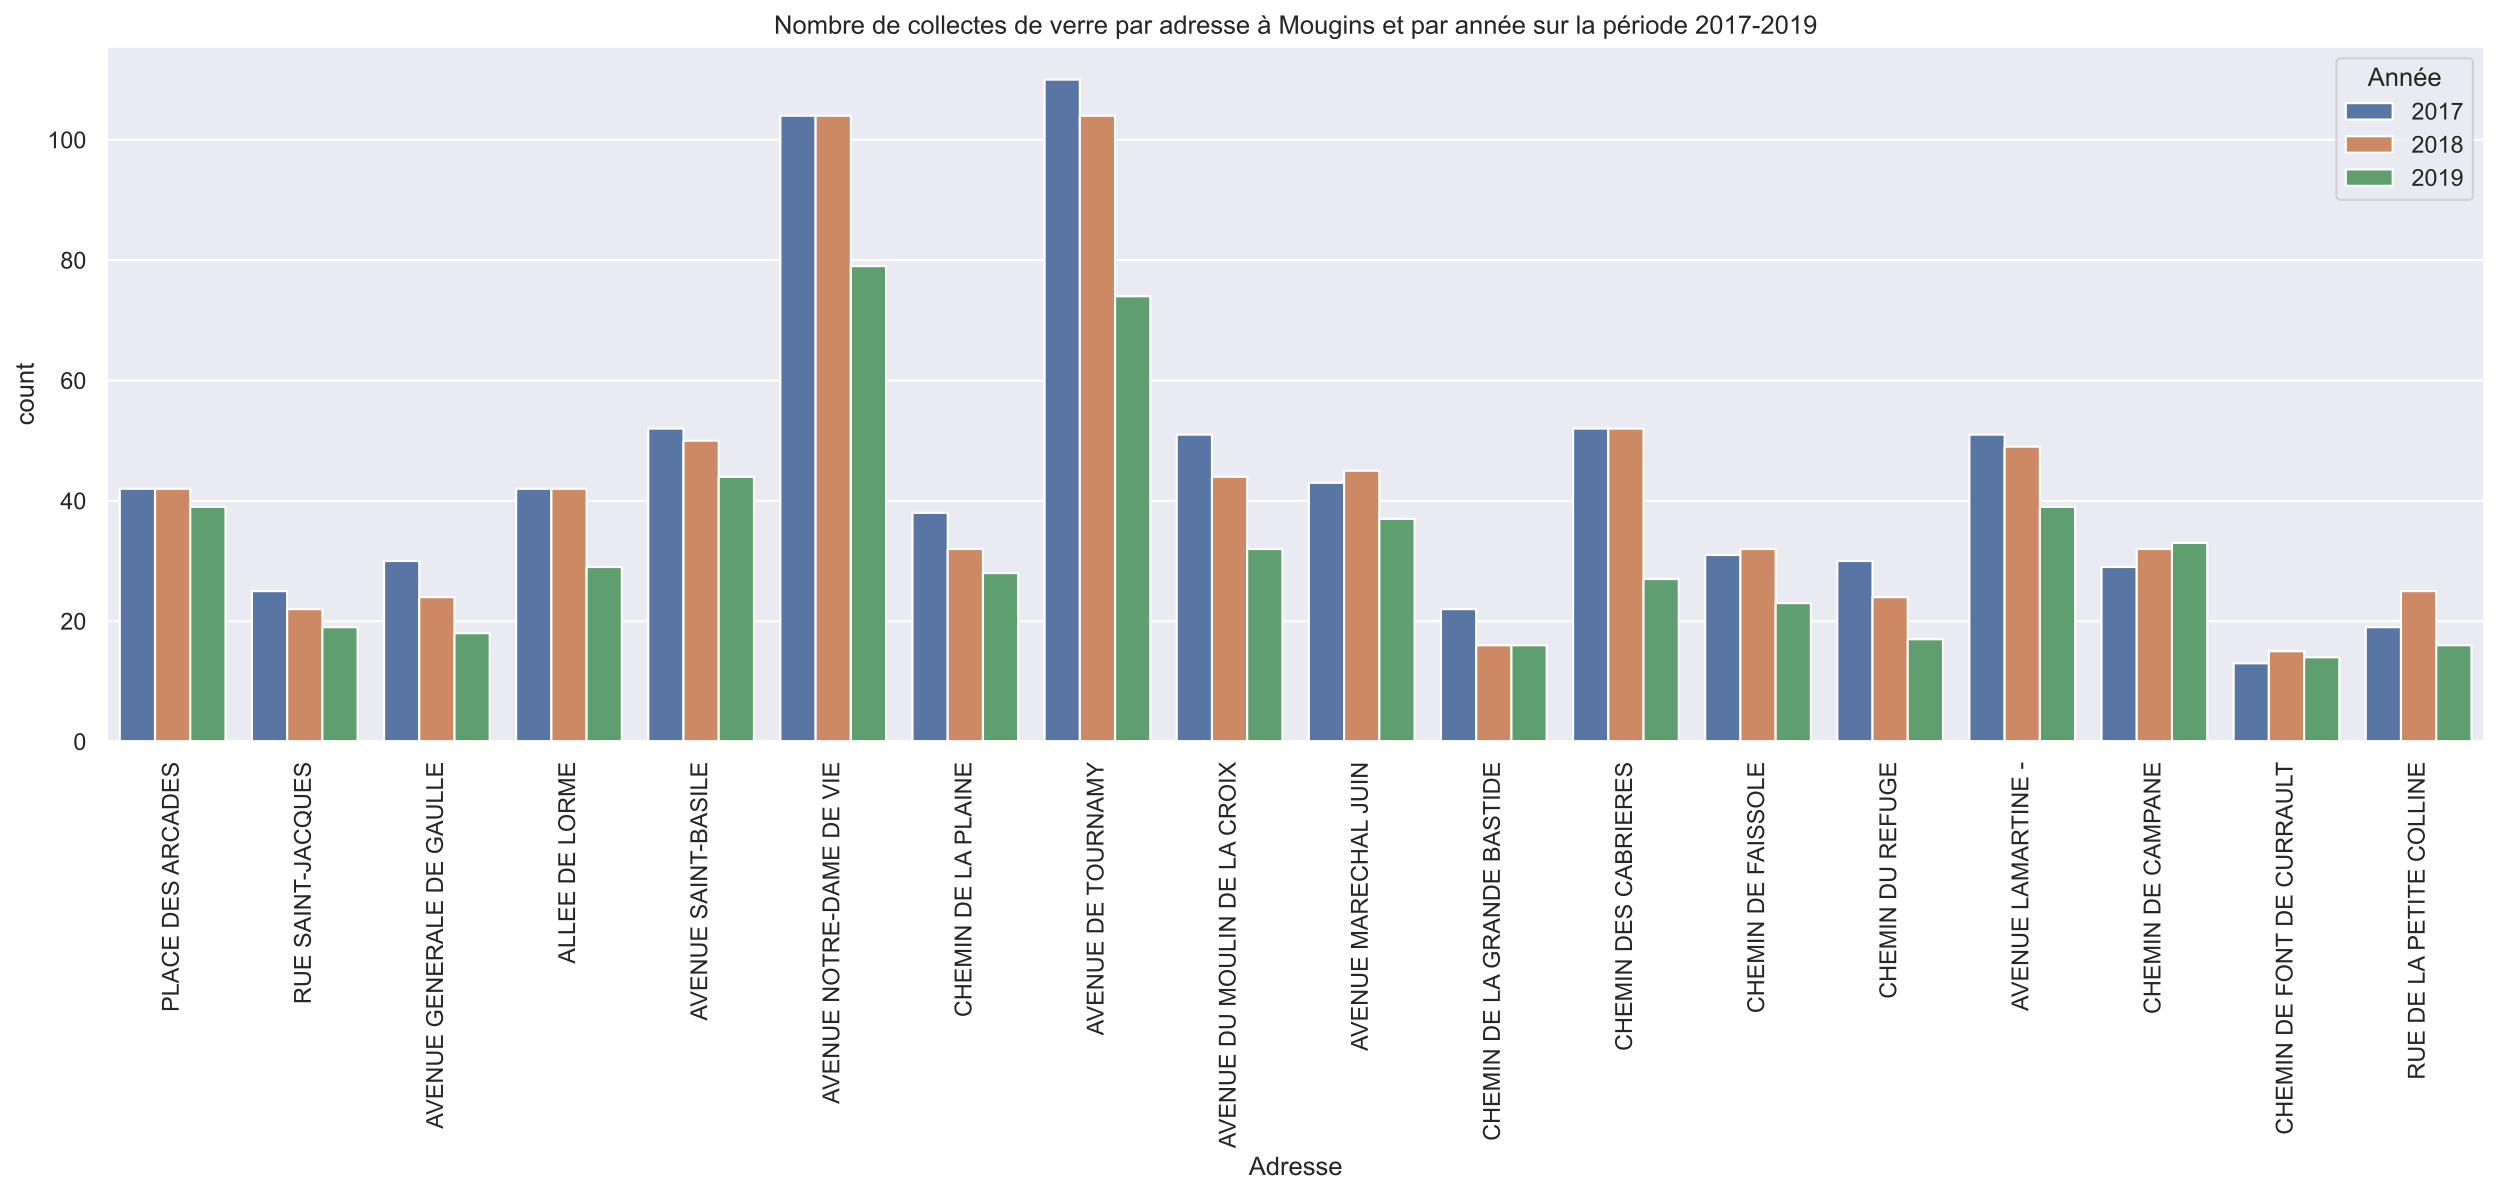<?xml version="1.0" encoding="utf-8" standalone="no"?>
<!DOCTYPE svg PUBLIC "-//W3C//DTD SVG 1.1//EN"
  "http://www.w3.org/Graphics/SVG/1.1/DTD/svg11.dtd">
<!-- Created with matplotlib (https://matplotlib.org/) -->
<svg height="561.013pt" version="1.1" viewBox="0 0 1173.225 561.013" width="1173.225pt" xmlns="http://www.w3.org/2000/svg" xmlns:xlink="http://www.w3.org/1999/xlink">
 <defs>
  <style type="text/css">
*{stroke-linecap:butt;stroke-linejoin:round;}
  </style>
 </defs>
 <g id="figure_1">
  <g id="patch_1">
   <path d="M 0 561.013 
L 1173.225 561.013 
L 1173.225 0 
L 0 0 
z
" style="fill:#ffffff;"/>
  </g>
  <g id="axes_1">
   <g id="patch_2">
    <path d="M 50.025 347.996 
L 1166.025 347.996 
L 1166.025 21.836 
L 50.025 21.836 
z
" style="fill:#eaeaf2;"/>
   </g>
   <g id="matplotlib.axis_1">
    <g id="xtick_1">
     <g id="text_1">
      <!-- PLACE DES ARCADES -->
      <defs>
       <path d="M 7.719 0 
L 7.719 71.578 
L 34.719 71.578 
Q 41.844 71.578 45.609 70.906 
Q 50.875 70.016 54.438 67.547 
Q 58.016 65.094 60.188 60.641 
Q 62.359 56.203 62.359 50.875 
Q 62.359 41.75 56.547 35.422 
Q 50.734 29.109 35.547 29.109 
L 17.188 29.109 
L 17.188 0 
z
M 17.188 37.547 
L 35.688 37.547 
Q 44.875 37.547 48.734 40.969 
Q 52.594 44.391 52.594 50.594 
Q 52.594 55.078 50.312 58.266 
Q 48.047 61.469 44.344 62.5 
Q 41.938 63.141 35.5 63.141 
L 17.188 63.141 
z
" id="ArialMT-80"/>
       <path d="M 7.328 0 
L 7.328 71.578 
L 16.797 71.578 
L 16.797 8.453 
L 52.047 8.453 
L 52.047 0 
z
" id="ArialMT-76"/>
       <path d="M -0.141 0 
L 27.344 71.578 
L 37.547 71.578 
L 66.844 0 
L 56.062 0 
L 47.703 21.688 
L 17.781 21.688 
L 9.906 0 
z
M 20.516 29.391 
L 44.781 29.391 
L 37.312 49.219 
Q 33.891 58.25 32.234 64.062 
Q 30.859 57.172 28.375 50.391 
z
" id="ArialMT-65"/>
       <path d="M 58.797 25.094 
L 68.266 22.703 
Q 65.281 11.031 57.547 4.906 
Q 49.812 -1.219 38.625 -1.219 
Q 27.047 -1.219 19.797 3.484 
Q 12.547 8.203 8.766 17.141 
Q 4.984 26.078 4.984 36.328 
Q 4.984 47.516 9.25 55.828 
Q 13.531 64.156 21.406 68.469 
Q 29.297 72.797 38.766 72.797 
Q 49.516 72.797 56.828 67.328 
Q 64.156 61.859 67.047 51.953 
L 57.719 49.75 
Q 55.219 57.562 50.484 61.125 
Q 45.75 64.703 38.578 64.703 
Q 30.328 64.703 24.781 60.734 
Q 19.234 56.781 16.984 50.109 
Q 14.75 43.453 14.75 36.375 
Q 14.75 27.25 17.406 20.438 
Q 20.062 13.625 25.672 10.25 
Q 31.297 6.891 37.844 6.891 
Q 45.797 6.891 51.312 11.469 
Q 56.844 16.062 58.797 25.094 
z
" id="ArialMT-67"/>
       <path d="M 7.906 0 
L 7.906 71.578 
L 59.672 71.578 
L 59.672 63.141 
L 17.391 63.141 
L 17.391 41.219 
L 56.984 41.219 
L 56.984 32.812 
L 17.391 32.812 
L 17.391 8.453 
L 61.328 8.453 
L 61.328 0 
z
" id="ArialMT-69"/>
       <path id="ArialMT-32"/>
       <path d="M 7.719 0 
L 7.719 71.578 
L 32.375 71.578 
Q 40.719 71.578 45.125 70.562 
Q 51.266 69.141 55.609 65.438 
Q 61.281 60.641 64.078 53.188 
Q 66.891 45.75 66.891 36.188 
Q 66.891 28.031 64.984 21.734 
Q 63.094 15.438 60.109 11.297 
Q 57.125 7.172 53.578 4.797 
Q 50.047 2.438 45.047 1.219 
Q 40.047 0 33.547 0 
z
M 17.188 8.453 
L 32.469 8.453 
Q 39.547 8.453 43.578 9.766 
Q 47.609 11.078 50 13.484 
Q 53.375 16.844 55.25 22.531 
Q 57.125 28.219 57.125 36.328 
Q 57.125 47.562 53.438 53.594 
Q 49.75 59.625 44.484 61.672 
Q 40.672 63.141 32.234 63.141 
L 17.188 63.141 
z
" id="ArialMT-68"/>
       <path d="M 4.5 23 
L 13.422 23.781 
Q 14.062 18.406 16.375 14.969 
Q 18.703 11.531 23.578 9.406 
Q 28.469 7.281 34.578 7.281 
Q 39.984 7.281 44.141 8.891 
Q 48.297 10.5 50.312 13.297 
Q 52.344 16.109 52.344 19.438 
Q 52.344 22.797 50.391 25.312 
Q 48.438 27.828 43.953 29.547 
Q 41.062 30.672 31.203 33.031 
Q 21.344 35.406 17.391 37.5 
Q 12.25 40.188 9.734 44.156 
Q 7.234 48.141 7.234 53.078 
Q 7.234 58.5 10.297 63.203 
Q 13.375 67.922 19.281 70.359 
Q 25.203 72.797 32.422 72.797 
Q 40.375 72.797 46.453 70.234 
Q 52.547 67.672 55.812 62.688 
Q 59.078 57.719 59.328 51.422 
L 50.25 50.734 
Q 49.516 57.516 45.281 60.984 
Q 41.062 64.453 32.812 64.453 
Q 24.219 64.453 20.281 61.297 
Q 16.359 58.156 16.359 53.719 
Q 16.359 49.859 19.141 47.359 
Q 21.875 44.875 33.422 42.266 
Q 44.969 39.656 49.266 37.703 
Q 55.516 34.812 58.484 30.391 
Q 61.469 25.984 61.469 20.219 
Q 61.469 14.5 58.203 9.438 
Q 54.938 4.391 48.797 1.578 
Q 42.672 -1.219 35.016 -1.219 
Q 25.297 -1.219 18.719 1.609 
Q 12.156 4.438 8.422 10.125 
Q 4.688 15.828 4.5 23 
z
" id="ArialMT-83"/>
       <path d="M 7.859 0 
L 7.859 71.578 
L 39.594 71.578 
Q 49.172 71.578 54.141 69.641 
Q 59.125 67.719 62.109 62.828 
Q 65.094 57.953 65.094 52.047 
Q 65.094 44.438 60.156 39.203 
Q 55.219 33.984 44.922 32.562 
Q 48.688 30.766 50.641 29 
Q 54.781 25.203 58.5 19.484 
L 70.953 0 
L 59.031 0 
L 49.562 14.891 
Q 45.406 21.344 42.719 24.75 
Q 40.047 28.172 37.922 29.531 
Q 35.797 30.906 33.594 31.453 
Q 31.984 31.781 28.328 31.781 
L 17.328 31.781 
L 17.328 0 
z
M 17.328 39.984 
L 37.703 39.984 
Q 44.188 39.984 47.844 41.328 
Q 51.516 42.672 53.422 45.625 
Q 55.328 48.578 55.328 52.047 
Q 55.328 57.125 51.641 60.391 
Q 47.953 63.672 39.984 63.672 
L 17.328 63.672 
z
" id="ArialMT-82"/>
      </defs>
      <g style="fill:#262626;" transform="translate(83.869 474.877)rotate(-90)scale(0.11 -0.11)">
       <use xlink:href="#ArialMT-80"/>
       <use x="66.699" xlink:href="#ArialMT-76"/>
       <use x="122.314" xlink:href="#ArialMT-65"/>
       <use x="189.014" xlink:href="#ArialMT-67"/>
       <use x="261.23" xlink:href="#ArialMT-69"/>
       <use x="327.93" xlink:href="#ArialMT-32"/>
       <use x="355.713" xlink:href="#ArialMT-68"/>
       <use x="427.93" xlink:href="#ArialMT-69"/>
       <use x="494.629" xlink:href="#ArialMT-83"/>
       <use x="561.328" xlink:href="#ArialMT-32"/>
       <use x="583.611" xlink:href="#ArialMT-65"/>
       <use x="650.311" xlink:href="#ArialMT-82"/>
       <use x="722.527" xlink:href="#ArialMT-67"/>
       <use x="794.744" xlink:href="#ArialMT-65"/>
       <use x="861.443" xlink:href="#ArialMT-68"/>
       <use x="933.66" xlink:href="#ArialMT-69"/>
       <use x="1000.359" xlink:href="#ArialMT-83"/>
      </g>
     </g>
    </g>
    <g id="xtick_2">
     <g id="text_2">
      <!-- RUE SAINT-JACQUES -->
      <defs>
       <path d="M 54.688 71.578 
L 64.156 71.578 
L 64.156 30.219 
Q 64.156 19.438 61.719 13.078 
Q 59.281 6.734 52.906 2.75 
Q 46.531 -1.219 36.188 -1.219 
Q 26.125 -1.219 19.719 2.25 
Q 13.328 5.719 10.594 12.281 
Q 7.859 18.844 7.859 30.219 
L 7.859 71.578 
L 17.328 71.578 
L 17.328 30.281 
Q 17.328 20.953 19.062 16.531 
Q 20.797 12.109 25.016 9.719 
Q 29.25 7.328 35.359 7.328 
Q 45.797 7.328 50.234 12.062 
Q 54.688 16.797 54.688 30.281 
z
" id="ArialMT-85"/>
       <path d="M 9.328 0 
L 9.328 71.578 
L 18.797 71.578 
L 18.797 0 
z
" id="ArialMT-73"/>
       <path d="M 7.625 0 
L 7.625 71.578 
L 17.328 71.578 
L 54.938 15.375 
L 54.938 71.578 
L 64.016 71.578 
L 64.016 0 
L 54.297 0 
L 16.703 56.25 
L 16.703 0 
z
" id="ArialMT-78"/>
       <path d="M 25.922 0 
L 25.922 63.141 
L 2.344 63.141 
L 2.344 71.578 
L 59.078 71.578 
L 59.078 63.141 
L 35.406 63.141 
L 35.406 0 
z
" id="ArialMT-84"/>
       <path d="M 3.172 21.484 
L 3.172 30.328 
L 30.172 30.328 
L 30.172 21.484 
z
" id="ArialMT-45"/>
       <path d="M 2.875 20.312 
L 11.422 21.484 
Q 11.766 13.281 14.5 10.25 
Q 17.234 7.234 22.078 7.234 
Q 25.641 7.234 28.219 8.859 
Q 30.812 10.5 31.781 13.297 
Q 32.766 16.109 32.766 22.266 
L 32.766 71.578 
L 42.234 71.578 
L 42.234 22.797 
Q 42.234 13.812 40.062 8.875 
Q 37.891 3.953 33.172 1.359 
Q 28.469 -1.219 22.125 -1.219 
Q 12.703 -1.219 7.688 4.203 
Q 2.688 9.625 2.875 20.312 
z
" id="ArialMT-74"/>
       <path d="M 61.969 7.672 
Q 68.562 3.125 74.125 1.031 
L 71.344 -5.562 
Q 63.625 -2.781 55.953 3.219 
Q 48 -1.219 38.375 -1.219 
Q 28.656 -1.219 20.75 3.469 
Q 12.844 8.156 8.562 16.641 
Q 4.297 25.141 4.297 35.797 
Q 4.297 46.391 8.594 55.078 
Q 12.891 63.766 20.828 68.312 
Q 28.766 72.859 38.578 72.859 
Q 48.484 72.859 56.438 68.141 
Q 64.406 63.422 68.578 54.953 
Q 72.75 46.484 72.75 35.844 
Q 72.75 27 70.062 19.938 
Q 67.391 12.891 61.969 7.672 
z
M 41.109 19.781 
Q 49.312 17.484 54.641 12.938 
Q 62.984 20.562 62.984 35.844 
Q 62.984 44.531 60.031 51.016 
Q 57.078 57.516 51.391 61.109 
Q 45.703 64.703 38.625 64.703 
Q 28.031 64.703 21.047 57.453 
Q 14.062 50.203 14.062 35.797 
Q 14.062 21.828 20.969 14.359 
Q 27.875 6.891 38.625 6.891 
Q 43.703 6.891 48.188 8.797 
Q 43.75 11.672 38.812 12.891 
z
" id="ArialMT-81"/>
      </defs>
      <g style="fill:#262626;" transform="translate(145.869 471.185)rotate(-90)scale(0.11 -0.11)">
       <use xlink:href="#ArialMT-82"/>
       <use x="72.217" xlink:href="#ArialMT-85"/>
       <use x="144.434" xlink:href="#ArialMT-69"/>
       <use x="211.133" xlink:href="#ArialMT-32"/>
       <use x="238.916" xlink:href="#ArialMT-83"/>
       <use x="305.615" xlink:href="#ArialMT-65"/>
       <use x="372.314" xlink:href="#ArialMT-73"/>
       <use x="400.098" xlink:href="#ArialMT-78"/>
       <use x="472.314" xlink:href="#ArialMT-84"/>
       <use x="527.898" xlink:href="#ArialMT-45"/>
       <use x="561.199" xlink:href="#ArialMT-74"/>
       <use x="611.199" xlink:href="#ArialMT-65"/>
       <use x="677.898" xlink:href="#ArialMT-67"/>
       <use x="750.115" xlink:href="#ArialMT-81"/>
       <use x="827.898" xlink:href="#ArialMT-85"/>
       <use x="900.115" xlink:href="#ArialMT-69"/>
       <use x="966.814" xlink:href="#ArialMT-83"/>
      </g>
     </g>
    </g>
    <g id="xtick_3">
     <g id="text_3">
      <!-- AVENUE GENERALE DE GAULLE -->
      <defs>
       <path d="M 28.172 0 
L 0.438 71.578 
L 10.688 71.578 
L 29.297 19.578 
Q 31.547 13.328 33.062 7.859 
Q 34.719 13.719 36.922 19.578 
L 56.25 71.578 
L 65.922 71.578 
L 37.891 0 
z
" id="ArialMT-86"/>
       <path d="M 41.219 28.078 
L 41.219 36.469 
L 71.531 36.531 
L 71.531 9.969 
Q 64.547 4.391 57.125 1.578 
Q 49.703 -1.219 41.891 -1.219 
Q 31.344 -1.219 22.719 3.297 
Q 14.109 7.812 9.719 16.359 
Q 5.328 24.906 5.328 35.453 
Q 5.328 45.906 9.688 54.953 
Q 14.062 64.016 22.266 68.406 
Q 30.469 72.797 41.156 72.797 
Q 48.922 72.797 55.188 70.281 
Q 61.469 67.781 65.031 63.281 
Q 68.609 58.797 70.453 51.562 
L 61.922 49.219 
Q 60.297 54.688 57.906 57.812 
Q 55.516 60.938 51.062 62.812 
Q 46.625 64.703 41.219 64.703 
Q 34.719 64.703 29.984 62.719 
Q 25.25 60.75 22.344 57.516 
Q 19.438 54.297 17.828 50.438 
Q 15.094 43.797 15.094 36.031 
Q 15.094 26.469 18.391 20.016 
Q 21.688 13.578 27.984 10.453 
Q 34.281 7.328 41.359 7.328 
Q 47.516 7.328 53.375 9.688 
Q 59.234 12.062 62.25 14.75 
L 62.25 28.078 
z
" id="ArialMT-71"/>
      </defs>
      <g style="fill:#262626;" transform="translate(207.869 529.691)rotate(-90)scale(0.11 -0.11)">
       <use xlink:href="#ArialMT-65"/>
       <use x="59.324" xlink:href="#ArialMT-86"/>
       <use x="126.023" xlink:href="#ArialMT-69"/>
       <use x="192.723" xlink:href="#ArialMT-78"/>
       <use x="264.939" xlink:href="#ArialMT-85"/>
       <use x="337.156" xlink:href="#ArialMT-69"/>
       <use x="403.855" xlink:href="#ArialMT-32"/>
       <use x="431.639" xlink:href="#ArialMT-71"/>
       <use x="509.422" xlink:href="#ArialMT-69"/>
       <use x="576.121" xlink:href="#ArialMT-78"/>
       <use x="648.338" xlink:href="#ArialMT-69"/>
       <use x="715.037" xlink:href="#ArialMT-82"/>
       <use x="787.254" xlink:href="#ArialMT-65"/>
       <use x="853.953" xlink:href="#ArialMT-76"/>
       <use x="909.568" xlink:href="#ArialMT-69"/>
       <use x="976.268" xlink:href="#ArialMT-32"/>
       <use x="1004.051" xlink:href="#ArialMT-68"/>
       <use x="1076.268" xlink:href="#ArialMT-69"/>
       <use x="1142.967" xlink:href="#ArialMT-32"/>
       <use x="1170.75" xlink:href="#ArialMT-71"/>
       <use x="1248.533" xlink:href="#ArialMT-65"/>
       <use x="1315.232" xlink:href="#ArialMT-85"/>
       <use x="1387.449" xlink:href="#ArialMT-76"/>
       <use x="1443.064" xlink:href="#ArialMT-76"/>
       <use x="1498.68" xlink:href="#ArialMT-69"/>
      </g>
     </g>
    </g>
    <g id="xtick_4">
     <g id="text_4">
      <!-- ALLEE DE LORME -->
      <defs>
       <path d="M 4.828 34.859 
Q 4.828 52.688 14.391 62.766 
Q 23.969 72.859 39.109 72.859 
Q 49.031 72.859 56.984 68.109 
Q 64.938 63.375 69.109 54.906 
Q 73.297 46.438 73.297 35.688 
Q 73.297 24.812 68.891 16.219 
Q 64.5 7.625 56.438 3.203 
Q 48.391 -1.219 39.062 -1.219 
Q 28.953 -1.219 20.984 3.656 
Q 13.031 8.547 8.922 16.984 
Q 4.828 25.438 4.828 34.859 
z
M 14.594 34.719 
Q 14.594 21.781 21.547 14.328 
Q 28.516 6.891 39.016 6.891 
Q 49.703 6.891 56.609 14.406 
Q 63.531 21.922 63.531 35.75 
Q 63.531 44.484 60.578 51 
Q 57.625 57.516 51.922 61.109 
Q 46.234 64.703 39.156 64.703 
Q 29.109 64.703 21.844 57.781 
Q 14.594 50.875 14.594 34.719 
z
" id="ArialMT-79"/>
       <path d="M 7.422 0 
L 7.422 71.578 
L 21.688 71.578 
L 38.625 20.906 
Q 40.969 13.812 42.047 10.297 
Q 43.266 14.203 45.844 21.781 
L 62.984 71.578 
L 75.734 71.578 
L 75.734 0 
L 66.609 0 
L 66.609 59.906 
L 45.797 0 
L 37.25 0 
L 16.547 60.938 
L 16.547 0 
z
" id="ArialMT-77"/>
      </defs>
      <g style="fill:#262626;" transform="translate(269.869 452.253)rotate(-90)scale(0.11 -0.11)">
       <use xlink:href="#ArialMT-65"/>
       <use x="66.699" xlink:href="#ArialMT-76"/>
       <use x="122.314" xlink:href="#ArialMT-76"/>
       <use x="177.93" xlink:href="#ArialMT-69"/>
       <use x="244.629" xlink:href="#ArialMT-69"/>
       <use x="311.328" xlink:href="#ArialMT-32"/>
       <use x="339.111" xlink:href="#ArialMT-68"/>
       <use x="411.328" xlink:href="#ArialMT-69"/>
       <use x="478.027" xlink:href="#ArialMT-32"/>
       <use x="505.811" xlink:href="#ArialMT-76"/>
       <use x="561.426" xlink:href="#ArialMT-79"/>
       <use x="639.209" xlink:href="#ArialMT-82"/>
       <use x="711.426" xlink:href="#ArialMT-77"/>
       <use x="794.727" xlink:href="#ArialMT-69"/>
      </g>
     </g>
    </g>
    <g id="xtick_5">
     <g id="text_5">
      <!-- AVENUE SAINT-BASILE -->
      <defs>
       <path d="M 7.328 0 
L 7.328 71.578 
L 34.188 71.578 
Q 42.391 71.578 47.344 69.406 
Q 52.297 67.234 55.094 62.719 
Q 57.906 58.203 57.906 53.266 
Q 57.906 48.688 55.422 44.625 
Q 52.938 40.578 47.906 38.094 
Q 54.391 36.188 57.875 31.594 
Q 61.375 27 61.375 20.75 
Q 61.375 15.719 59.25 11.391 
Q 57.125 7.078 54 4.734 
Q 50.875 2.391 46.156 1.188 
Q 41.453 0 34.625 0 
z
M 16.797 41.5 
L 32.281 41.5 
Q 38.578 41.5 41.312 42.328 
Q 44.922 43.406 46.75 45.891 
Q 48.578 48.391 48.578 52.156 
Q 48.578 55.719 46.875 58.422 
Q 45.172 61.141 41.984 62.141 
Q 38.812 63.141 31.109 63.141 
L 16.797 63.141 
z
M 16.797 8.453 
L 34.625 8.453 
Q 39.203 8.453 41.062 8.797 
Q 44.344 9.375 46.531 10.734 
Q 48.734 12.109 50.141 14.719 
Q 51.562 17.328 51.562 20.75 
Q 51.562 24.75 49.516 27.703 
Q 47.469 30.672 43.828 31.859 
Q 40.188 33.062 33.344 33.062 
L 16.797 33.062 
z
" id="ArialMT-66"/>
      </defs>
      <g style="fill:#262626;" transform="translate(331.869 478.952)rotate(-90)scale(0.11 -0.11)">
       <use xlink:href="#ArialMT-65"/>
       <use x="59.324" xlink:href="#ArialMT-86"/>
       <use x="126.023" xlink:href="#ArialMT-69"/>
       <use x="192.723" xlink:href="#ArialMT-78"/>
       <use x="264.939" xlink:href="#ArialMT-85"/>
       <use x="337.156" xlink:href="#ArialMT-69"/>
       <use x="403.855" xlink:href="#ArialMT-32"/>
       <use x="431.639" xlink:href="#ArialMT-83"/>
       <use x="498.338" xlink:href="#ArialMT-65"/>
       <use x="565.037" xlink:href="#ArialMT-73"/>
       <use x="592.82" xlink:href="#ArialMT-78"/>
       <use x="665.037" xlink:href="#ArialMT-84"/>
       <use x="720.621" xlink:href="#ArialMT-45"/>
       <use x="753.922" xlink:href="#ArialMT-66"/>
       <use x="820.621" xlink:href="#ArialMT-65"/>
       <use x="887.32" xlink:href="#ArialMT-83"/>
       <use x="954.02" xlink:href="#ArialMT-73"/>
       <use x="981.803" xlink:href="#ArialMT-76"/>
       <use x="1037.418" xlink:href="#ArialMT-69"/>
      </g>
     </g>
    </g>
    <g id="xtick_6">
     <g id="text_6">
      <!-- AVENUE NOTRE-DAME DE VIE -->
      <g style="fill:#262626;" transform="translate(393.869 518.046)rotate(-90)scale(0.11 -0.11)">
       <use xlink:href="#ArialMT-65"/>
       <use x="59.324" xlink:href="#ArialMT-86"/>
       <use x="126.023" xlink:href="#ArialMT-69"/>
       <use x="192.723" xlink:href="#ArialMT-78"/>
       <use x="264.939" xlink:href="#ArialMT-85"/>
       <use x="337.156" xlink:href="#ArialMT-69"/>
       <use x="403.855" xlink:href="#ArialMT-32"/>
       <use x="431.639" xlink:href="#ArialMT-78"/>
       <use x="503.855" xlink:href="#ArialMT-79"/>
       <use x="581.639" xlink:href="#ArialMT-84"/>
       <use x="642.723" xlink:href="#ArialMT-82"/>
       <use x="714.939" xlink:href="#ArialMT-69"/>
       <use x="781.639" xlink:href="#ArialMT-45"/>
       <use x="814.939" xlink:href="#ArialMT-68"/>
       <use x="887.156" xlink:href="#ArialMT-65"/>
       <use x="953.855" xlink:href="#ArialMT-77"/>
       <use x="1037.156" xlink:href="#ArialMT-69"/>
       <use x="1103.855" xlink:href="#ArialMT-32"/>
       <use x="1131.639" xlink:href="#ArialMT-68"/>
       <use x="1203.855" xlink:href="#ArialMT-69"/>
       <use x="1270.555" xlink:href="#ArialMT-32"/>
       <use x="1298.338" xlink:href="#ArialMT-86"/>
       <use x="1365.037" xlink:href="#ArialMT-73"/>
       <use x="1392.82" xlink:href="#ArialMT-69"/>
      </g>
     </g>
    </g>
    <g id="xtick_7">
     <g id="text_7">
      <!-- CHEMIN DE LA PLAINE -->
      <defs>
       <path d="M 8.016 0 
L 8.016 71.578 
L 17.484 71.578 
L 17.484 42.188 
L 54.688 42.188 
L 54.688 71.578 
L 64.156 71.578 
L 64.156 0 
L 54.688 0 
L 54.688 33.734 
L 17.484 33.734 
L 17.484 0 
z
" id="ArialMT-72"/>
      </defs>
      <g style="fill:#262626;" transform="translate(455.869 477.312)rotate(-90)scale(0.11 -0.11)">
       <use xlink:href="#ArialMT-67"/>
       <use x="72.217" xlink:href="#ArialMT-72"/>
       <use x="144.434" xlink:href="#ArialMT-69"/>
       <use x="211.133" xlink:href="#ArialMT-77"/>
       <use x="294.434" xlink:href="#ArialMT-73"/>
       <use x="322.217" xlink:href="#ArialMT-78"/>
       <use x="394.434" xlink:href="#ArialMT-32"/>
       <use x="422.217" xlink:href="#ArialMT-68"/>
       <use x="494.434" xlink:href="#ArialMT-69"/>
       <use x="561.133" xlink:href="#ArialMT-32"/>
       <use x="588.916" xlink:href="#ArialMT-76"/>
       <use x="644.531" xlink:href="#ArialMT-65"/>
       <use x="705.73" xlink:href="#ArialMT-32"/>
       <use x="733.514" xlink:href="#ArialMT-80"/>
       <use x="800.213" xlink:href="#ArialMT-76"/>
       <use x="855.828" xlink:href="#ArialMT-65"/>
       <use x="922.527" xlink:href="#ArialMT-73"/>
       <use x="950.311" xlink:href="#ArialMT-78"/>
       <use x="1022.527" xlink:href="#ArialMT-69"/>
      </g>
     </g>
    </g>
    <g id="xtick_8">
     <g id="text_8">
      <!-- AVENUE DE TOURNAMY -->
      <defs>
       <path d="M 27.875 0 
L 27.875 30.328 
L 0.297 71.578 
L 11.812 71.578 
L 25.922 50 
Q 29.828 43.953 33.203 37.891 
Q 36.422 43.5 41.016 50.531 
L 54.891 71.578 
L 65.922 71.578 
L 37.359 30.328 
L 37.359 0 
z
" id="ArialMT-89"/>
      </defs>
      <g style="fill:#262626;" transform="translate(517.869 485.875)rotate(-90)scale(0.11 -0.11)">
       <use xlink:href="#ArialMT-65"/>
       <use x="59.324" xlink:href="#ArialMT-86"/>
       <use x="126.023" xlink:href="#ArialMT-69"/>
       <use x="192.723" xlink:href="#ArialMT-78"/>
       <use x="264.939" xlink:href="#ArialMT-85"/>
       <use x="337.156" xlink:href="#ArialMT-69"/>
       <use x="403.855" xlink:href="#ArialMT-32"/>
       <use x="431.639" xlink:href="#ArialMT-68"/>
       <use x="503.855" xlink:href="#ArialMT-69"/>
       <use x="570.555" xlink:href="#ArialMT-32"/>
       <use x="596.588" xlink:href="#ArialMT-84"/>
       <use x="655.922" xlink:href="#ArialMT-79"/>
       <use x="733.705" xlink:href="#ArialMT-85"/>
       <use x="805.922" xlink:href="#ArialMT-82"/>
       <use x="878.139" xlink:href="#ArialMT-78"/>
       <use x="950.355" xlink:href="#ArialMT-65"/>
       <use x="1017.055" xlink:href="#ArialMT-77"/>
       <use x="1100.355" xlink:href="#ArialMT-89"/>
      </g>
     </g>
    </g>
    <g id="xtick_9">
     <g id="text_9">
      <!-- AVENUE DU MOULIN DE LA CROIX -->
      <defs>
       <path d="M 0.438 0 
L 28.125 37.312 
L 3.719 71.578 
L 14.984 71.578 
L 27.984 53.219 
Q 32.031 47.516 33.734 44.438 
Q 36.141 48.344 39.406 52.594 
L 53.812 71.578 
L 64.109 71.578 
L 38.969 37.844 
L 66.062 0 
L 54.344 0 
L 36.328 25.531 
Q 34.812 27.734 33.203 30.328 
Q 30.812 26.422 29.781 24.953 
L 11.812 0 
z
" id="ArialMT-88"/>
      </defs>
      <g style="fill:#262626;" transform="translate(579.869 538.838)rotate(-90)scale(0.11 -0.11)">
       <use xlink:href="#ArialMT-65"/>
       <use x="59.324" xlink:href="#ArialMT-86"/>
       <use x="126.023" xlink:href="#ArialMT-69"/>
       <use x="192.723" xlink:href="#ArialMT-78"/>
       <use x="264.939" xlink:href="#ArialMT-85"/>
       <use x="337.156" xlink:href="#ArialMT-69"/>
       <use x="403.855" xlink:href="#ArialMT-32"/>
       <use x="431.639" xlink:href="#ArialMT-68"/>
       <use x="503.855" xlink:href="#ArialMT-85"/>
       <use x="576.072" xlink:href="#ArialMT-32"/>
       <use x="603.855" xlink:href="#ArialMT-77"/>
       <use x="687.156" xlink:href="#ArialMT-79"/>
       <use x="764.939" xlink:href="#ArialMT-85"/>
       <use x="837.156" xlink:href="#ArialMT-76"/>
       <use x="892.771" xlink:href="#ArialMT-73"/>
       <use x="920.555" xlink:href="#ArialMT-78"/>
       <use x="992.771" xlink:href="#ArialMT-32"/>
       <use x="1020.555" xlink:href="#ArialMT-68"/>
       <use x="1092.771" xlink:href="#ArialMT-69"/>
       <use x="1159.471" xlink:href="#ArialMT-32"/>
       <use x="1187.254" xlink:href="#ArialMT-76"/>
       <use x="1242.869" xlink:href="#ArialMT-65"/>
       <use x="1304.068" xlink:href="#ArialMT-32"/>
       <use x="1331.852" xlink:href="#ArialMT-67"/>
       <use x="1404.068" xlink:href="#ArialMT-82"/>
       <use x="1476.285" xlink:href="#ArialMT-79"/>
       <use x="1554.068" xlink:href="#ArialMT-73"/>
       <use x="1581.852" xlink:href="#ArialMT-88"/>
      </g>
     </g>
    </g>
    <g id="xtick_10">
     <g id="text_10">
      <!-- AVENUE MARECHAL JUIN -->
      <g style="fill:#262626;" transform="translate(641.869 493.19)rotate(-90)scale(0.11 -0.11)">
       <use xlink:href="#ArialMT-65"/>
       <use x="59.324" xlink:href="#ArialMT-86"/>
       <use x="126.023" xlink:href="#ArialMT-69"/>
       <use x="192.723" xlink:href="#ArialMT-78"/>
       <use x="264.939" xlink:href="#ArialMT-85"/>
       <use x="337.156" xlink:href="#ArialMT-69"/>
       <use x="403.855" xlink:href="#ArialMT-32"/>
       <use x="431.639" xlink:href="#ArialMT-77"/>
       <use x="514.939" xlink:href="#ArialMT-65"/>
       <use x="581.639" xlink:href="#ArialMT-82"/>
       <use x="653.855" xlink:href="#ArialMT-69"/>
       <use x="720.555" xlink:href="#ArialMT-67"/>
       <use x="792.771" xlink:href="#ArialMT-72"/>
       <use x="864.988" xlink:href="#ArialMT-65"/>
       <use x="931.688" xlink:href="#ArialMT-76"/>
       <use x="983.553" xlink:href="#ArialMT-32"/>
       <use x="1011.336" xlink:href="#ArialMT-74"/>
       <use x="1061.336" xlink:href="#ArialMT-85"/>
       <use x="1133.553" xlink:href="#ArialMT-73"/>
       <use x="1161.336" xlink:href="#ArialMT-78"/>
      </g>
     </g>
    </g>
    <g id="xtick_11">
     <g id="text_11">
      <!-- CHEMIN DE LA GRANDE BASTIDE -->
      <g style="fill:#262626;" transform="translate(703.869 535.37)rotate(-90)scale(0.11 -0.11)">
       <use xlink:href="#ArialMT-67"/>
       <use x="72.217" xlink:href="#ArialMT-72"/>
       <use x="144.434" xlink:href="#ArialMT-69"/>
       <use x="211.133" xlink:href="#ArialMT-77"/>
       <use x="294.434" xlink:href="#ArialMT-73"/>
       <use x="322.217" xlink:href="#ArialMT-78"/>
       <use x="394.434" xlink:href="#ArialMT-32"/>
       <use x="422.217" xlink:href="#ArialMT-68"/>
       <use x="494.434" xlink:href="#ArialMT-69"/>
       <use x="561.133" xlink:href="#ArialMT-32"/>
       <use x="588.916" xlink:href="#ArialMT-76"/>
       <use x="644.531" xlink:href="#ArialMT-65"/>
       <use x="705.73" xlink:href="#ArialMT-32"/>
       <use x="733.514" xlink:href="#ArialMT-71"/>
       <use x="811.297" xlink:href="#ArialMT-82"/>
       <use x="883.514" xlink:href="#ArialMT-65"/>
       <use x="950.213" xlink:href="#ArialMT-78"/>
       <use x="1022.43" xlink:href="#ArialMT-68"/>
       <use x="1094.646" xlink:href="#ArialMT-69"/>
       <use x="1161.346" xlink:href="#ArialMT-32"/>
       <use x="1189.129" xlink:href="#ArialMT-66"/>
       <use x="1255.828" xlink:href="#ArialMT-65"/>
       <use x="1322.527" xlink:href="#ArialMT-83"/>
       <use x="1389.227" xlink:href="#ArialMT-84"/>
       <use x="1450.311" xlink:href="#ArialMT-73"/>
       <use x="1478.094" xlink:href="#ArialMT-68"/>
       <use x="1550.311" xlink:href="#ArialMT-69"/>
      </g>
     </g>
    </g>
    <g id="xtick_12">
     <g id="text_12">
      <!-- CHEMIN DES CABRIERES -->
      <g style="fill:#262626;" transform="translate(765.869 493.19)rotate(-90)scale(0.11 -0.11)">
       <use xlink:href="#ArialMT-67"/>
       <use x="72.217" xlink:href="#ArialMT-72"/>
       <use x="144.434" xlink:href="#ArialMT-69"/>
       <use x="211.133" xlink:href="#ArialMT-77"/>
       <use x="294.434" xlink:href="#ArialMT-73"/>
       <use x="322.217" xlink:href="#ArialMT-78"/>
       <use x="394.434" xlink:href="#ArialMT-32"/>
       <use x="422.217" xlink:href="#ArialMT-68"/>
       <use x="494.434" xlink:href="#ArialMT-69"/>
       <use x="561.133" xlink:href="#ArialMT-83"/>
       <use x="627.832" xlink:href="#ArialMT-32"/>
       <use x="655.615" xlink:href="#ArialMT-67"/>
       <use x="727.832" xlink:href="#ArialMT-65"/>
       <use x="794.531" xlink:href="#ArialMT-66"/>
       <use x="861.23" xlink:href="#ArialMT-82"/>
       <use x="933.447" xlink:href="#ArialMT-73"/>
       <use x="961.23" xlink:href="#ArialMT-69"/>
       <use x="1027.93" xlink:href="#ArialMT-82"/>
       <use x="1100.146" xlink:href="#ArialMT-69"/>
       <use x="1166.846" xlink:href="#ArialMT-83"/>
      </g>
     </g>
    </g>
    <g id="xtick_13">
     <g id="text_13">
      <!-- CHEMIN DE FAISSOLE -->
      <defs>
       <path d="M 8.203 0 
L 8.203 71.578 
L 56.5 71.578 
L 56.5 63.141 
L 17.672 63.141 
L 17.672 40.969 
L 51.266 40.969 
L 51.266 32.516 
L 17.672 32.516 
L 17.672 0 
z
" id="ArialMT-70"/>
      </defs>
      <g style="fill:#262626;" transform="translate(827.869 475.47)rotate(-90)scale(0.11 -0.11)">
       <use xlink:href="#ArialMT-67"/>
       <use x="72.217" xlink:href="#ArialMT-72"/>
       <use x="144.434" xlink:href="#ArialMT-69"/>
       <use x="211.133" xlink:href="#ArialMT-77"/>
       <use x="294.434" xlink:href="#ArialMT-73"/>
       <use x="322.217" xlink:href="#ArialMT-78"/>
       <use x="394.434" xlink:href="#ArialMT-32"/>
       <use x="422.217" xlink:href="#ArialMT-68"/>
       <use x="494.434" xlink:href="#ArialMT-69"/>
       <use x="561.133" xlink:href="#ArialMT-32"/>
       <use x="588.916" xlink:href="#ArialMT-70"/>
       <use x="644.5" xlink:href="#ArialMT-65"/>
       <use x="711.199" xlink:href="#ArialMT-73"/>
       <use x="738.982" xlink:href="#ArialMT-83"/>
       <use x="805.682" xlink:href="#ArialMT-83"/>
       <use x="872.381" xlink:href="#ArialMT-79"/>
       <use x="950.164" xlink:href="#ArialMT-76"/>
       <use x="1005.779" xlink:href="#ArialMT-69"/>
      </g>
     </g>
    </g>
    <g id="xtick_14">
     <g id="text_14">
      <!-- CHEMIN DU REFUGE -->
      <g style="fill:#262626;" transform="translate(889.869 468.722)rotate(-90)scale(0.11 -0.11)">
       <use xlink:href="#ArialMT-67"/>
       <use x="72.217" xlink:href="#ArialMT-72"/>
       <use x="144.434" xlink:href="#ArialMT-69"/>
       <use x="211.133" xlink:href="#ArialMT-77"/>
       <use x="294.434" xlink:href="#ArialMT-73"/>
       <use x="322.217" xlink:href="#ArialMT-78"/>
       <use x="394.434" xlink:href="#ArialMT-32"/>
       <use x="422.217" xlink:href="#ArialMT-68"/>
       <use x="494.434" xlink:href="#ArialMT-85"/>
       <use x="566.65" xlink:href="#ArialMT-32"/>
       <use x="594.434" xlink:href="#ArialMT-82"/>
       <use x="666.65" xlink:href="#ArialMT-69"/>
       <use x="733.35" xlink:href="#ArialMT-70"/>
       <use x="794.434" xlink:href="#ArialMT-85"/>
       <use x="866.65" xlink:href="#ArialMT-71"/>
       <use x="944.434" xlink:href="#ArialMT-69"/>
      </g>
     </g>
    </g>
    <g id="xtick_15">
     <g id="text_15">
      <!-- AVENUE LAMARTINE - -->
      <g style="fill:#262626;" transform="translate(951.869 474.459)rotate(-90)scale(0.11 -0.11)">
       <use xlink:href="#ArialMT-65"/>
       <use x="59.324" xlink:href="#ArialMT-86"/>
       <use x="126.023" xlink:href="#ArialMT-69"/>
       <use x="192.723" xlink:href="#ArialMT-78"/>
       <use x="264.939" xlink:href="#ArialMT-85"/>
       <use x="337.156" xlink:href="#ArialMT-69"/>
       <use x="403.855" xlink:href="#ArialMT-32"/>
       <use x="431.639" xlink:href="#ArialMT-76"/>
       <use x="487.254" xlink:href="#ArialMT-65"/>
       <use x="553.953" xlink:href="#ArialMT-77"/>
       <use x="637.254" xlink:href="#ArialMT-65"/>
       <use x="703.953" xlink:href="#ArialMT-82"/>
       <use x="774.42" xlink:href="#ArialMT-84"/>
       <use x="835.504" xlink:href="#ArialMT-73"/>
       <use x="863.287" xlink:href="#ArialMT-78"/>
       <use x="935.504" xlink:href="#ArialMT-69"/>
       <use x="1002.203" xlink:href="#ArialMT-32"/>
       <use x="1029.986" xlink:href="#ArialMT-45"/>
      </g>
     </g>
    </g>
    <g id="xtick_16">
     <g id="text_16">
      <!-- CHEMIN DE CAMPANE -->
      <g style="fill:#262626;" transform="translate(1013.869 475.867)rotate(-90)scale(0.11 -0.11)">
       <use xlink:href="#ArialMT-67"/>
       <use x="72.217" xlink:href="#ArialMT-72"/>
       <use x="144.434" xlink:href="#ArialMT-69"/>
       <use x="211.133" xlink:href="#ArialMT-77"/>
       <use x="294.434" xlink:href="#ArialMT-73"/>
       <use x="322.217" xlink:href="#ArialMT-78"/>
       <use x="394.434" xlink:href="#ArialMT-32"/>
       <use x="422.217" xlink:href="#ArialMT-68"/>
       <use x="494.434" xlink:href="#ArialMT-69"/>
       <use x="561.133" xlink:href="#ArialMT-32"/>
       <use x="588.916" xlink:href="#ArialMT-67"/>
       <use x="661.133" xlink:href="#ArialMT-65"/>
       <use x="727.832" xlink:href="#ArialMT-77"/>
       <use x="811.133" xlink:href="#ArialMT-80"/>
       <use x="870.457" xlink:href="#ArialMT-65"/>
       <use x="937.156" xlink:href="#ArialMT-78"/>
       <use x="1009.373" xlink:href="#ArialMT-69"/>
      </g>
     </g>
    </g>
    <g id="xtick_17">
     <g id="text_17">
      <!-- CHEMIN DE FONT DE CURRAULT -->
      <g style="fill:#262626;" transform="translate(1075.869 532.498)rotate(-90)scale(0.11 -0.11)">
       <use xlink:href="#ArialMT-67"/>
       <use x="72.217" xlink:href="#ArialMT-72"/>
       <use x="144.434" xlink:href="#ArialMT-69"/>
       <use x="211.133" xlink:href="#ArialMT-77"/>
       <use x="294.434" xlink:href="#ArialMT-73"/>
       <use x="322.217" xlink:href="#ArialMT-78"/>
       <use x="394.434" xlink:href="#ArialMT-32"/>
       <use x="422.217" xlink:href="#ArialMT-68"/>
       <use x="494.434" xlink:href="#ArialMT-69"/>
       <use x="561.133" xlink:href="#ArialMT-32"/>
       <use x="588.916" xlink:href="#ArialMT-70"/>
       <use x="650" xlink:href="#ArialMT-79"/>
       <use x="727.783" xlink:href="#ArialMT-78"/>
       <use x="800" xlink:href="#ArialMT-84"/>
       <use x="859.334" xlink:href="#ArialMT-32"/>
       <use x="887.117" xlink:href="#ArialMT-68"/>
       <use x="959.334" xlink:href="#ArialMT-69"/>
       <use x="1026.033" xlink:href="#ArialMT-32"/>
       <use x="1053.816" xlink:href="#ArialMT-67"/>
       <use x="1126.033" xlink:href="#ArialMT-85"/>
       <use x="1198.25" xlink:href="#ArialMT-82"/>
       <use x="1270.467" xlink:href="#ArialMT-82"/>
       <use x="1342.684" xlink:href="#ArialMT-65"/>
       <use x="1409.383" xlink:href="#ArialMT-85"/>
       <use x="1481.6" xlink:href="#ArialMT-76"/>
       <use x="1529.84" xlink:href="#ArialMT-84"/>
      </g>
     </g>
    </g>
    <g id="xtick_18">
     <g id="text_18">
      <!-- RUE DE LA PETITE COLLINE -->
      <g style="fill:#262626;" transform="translate(1137.869 506.653)rotate(-90)scale(0.11 -0.11)">
       <use xlink:href="#ArialMT-82"/>
       <use x="72.217" xlink:href="#ArialMT-85"/>
       <use x="144.434" xlink:href="#ArialMT-69"/>
       <use x="211.133" xlink:href="#ArialMT-32"/>
       <use x="238.916" xlink:href="#ArialMT-68"/>
       <use x="311.133" xlink:href="#ArialMT-69"/>
       <use x="377.832" xlink:href="#ArialMT-32"/>
       <use x="405.615" xlink:href="#ArialMT-76"/>
       <use x="461.23" xlink:href="#ArialMT-65"/>
       <use x="522.43" xlink:href="#ArialMT-32"/>
       <use x="550.213" xlink:href="#ArialMT-80"/>
       <use x="616.912" xlink:href="#ArialMT-69"/>
       <use x="683.611" xlink:href="#ArialMT-84"/>
       <use x="744.695" xlink:href="#ArialMT-73"/>
       <use x="772.479" xlink:href="#ArialMT-84"/>
       <use x="833.562" xlink:href="#ArialMT-69"/>
       <use x="900.262" xlink:href="#ArialMT-32"/>
       <use x="928.045" xlink:href="#ArialMT-67"/>
       <use x="1000.262" xlink:href="#ArialMT-79"/>
       <use x="1078.045" xlink:href="#ArialMT-76"/>
       <use x="1133.66" xlink:href="#ArialMT-76"/>
       <use x="1189.275" xlink:href="#ArialMT-73"/>
       <use x="1217.059" xlink:href="#ArialMT-78"/>
       <use x="1289.275" xlink:href="#ArialMT-69"/>
      </g>
     </g>
    </g>
    <g id="text_19">
     <!-- Adresse -->
     <defs>
      <path d="M 40.234 0 
L 40.234 6.547 
Q 35.297 -1.172 25.734 -1.172 
Q 19.531 -1.172 14.328 2.25 
Q 9.125 5.672 6.266 11.797 
Q 3.422 17.922 3.422 25.875 
Q 3.422 33.641 6 39.969 
Q 8.594 46.297 13.766 49.656 
Q 18.953 53.031 25.344 53.031 
Q 30.031 53.031 33.688 51.047 
Q 37.359 49.078 39.656 45.906 
L 39.656 71.578 
L 48.391 71.578 
L 48.391 0 
z
M 12.453 25.875 
Q 12.453 15.922 16.641 10.984 
Q 20.844 6.062 26.562 6.062 
Q 32.328 6.062 36.344 10.766 
Q 40.375 15.484 40.375 25.141 
Q 40.375 35.797 36.266 40.766 
Q 32.172 45.75 26.172 45.75 
Q 20.312 45.75 16.375 40.969 
Q 12.453 36.188 12.453 25.875 
z
" id="ArialMT-100"/>
      <path d="M 6.5 0 
L 6.5 51.859 
L 14.406 51.859 
L 14.406 44 
Q 17.438 49.516 20 51.266 
Q 22.562 53.031 25.641 53.031 
Q 30.078 53.031 34.672 50.203 
L 31.641 42.047 
Q 28.422 43.953 25.203 43.953 
Q 22.312 43.953 20.016 42.219 
Q 17.719 40.484 16.75 37.406 
Q 15.281 32.719 15.281 27.156 
L 15.281 0 
z
" id="ArialMT-114"/>
      <path d="M 42.094 16.703 
L 51.172 15.578 
Q 49.031 7.625 43.219 3.219 
Q 37.406 -1.172 28.375 -1.172 
Q 17 -1.172 10.328 5.828 
Q 3.656 12.844 3.656 25.484 
Q 3.656 38.578 10.391 45.797 
Q 17.141 53.031 27.875 53.031 
Q 38.281 53.031 44.875 45.953 
Q 51.469 38.875 51.469 26.031 
Q 51.469 25.25 51.422 23.688 
L 12.75 23.688 
Q 13.234 15.141 17.578 10.594 
Q 21.922 6.062 28.422 6.062 
Q 33.25 6.062 36.672 8.594 
Q 40.094 11.141 42.094 16.703 
z
M 13.234 30.906 
L 42.188 30.906 
Q 41.609 37.453 38.875 40.719 
Q 34.672 45.797 27.984 45.797 
Q 21.922 45.797 17.797 41.75 
Q 13.672 37.703 13.234 30.906 
z
" id="ArialMT-101"/>
      <path d="M 3.078 15.484 
L 11.766 16.844 
Q 12.5 11.625 15.844 8.844 
Q 19.188 6.062 25.203 6.062 
Q 31.25 6.062 34.172 8.516 
Q 37.109 10.984 37.109 14.312 
Q 37.109 17.281 34.516 19 
Q 32.719 20.172 25.531 21.969 
Q 15.875 24.422 12.141 26.203 
Q 8.406 27.984 6.469 31.125 
Q 4.547 34.281 4.547 38.094 
Q 4.547 41.547 6.125 44.5 
Q 7.719 47.469 10.453 49.422 
Q 12.5 50.922 16.031 51.969 
Q 19.578 53.031 23.641 53.031 
Q 29.734 53.031 34.344 51.266 
Q 38.969 49.516 41.156 46.5 
Q 43.359 43.5 44.188 38.484 
L 35.594 37.312 
Q 35.016 41.312 32.203 43.547 
Q 29.391 45.797 24.266 45.797 
Q 18.219 45.797 15.625 43.797 
Q 13.031 41.797 13.031 39.109 
Q 13.031 37.406 14.109 36.031 
Q 15.188 34.625 17.484 33.688 
Q 18.797 33.203 25.25 31.453 
Q 34.578 28.953 38.25 27.359 
Q 41.938 25.781 44.031 22.75 
Q 46.141 19.734 46.141 15.234 
Q 46.141 10.844 43.578 6.953 
Q 41.016 3.078 36.172 0.953 
Q 31.344 -1.172 25.25 -1.172 
Q 15.141 -1.172 9.844 3.031 
Q 4.547 7.234 3.078 15.484 
z
" id="ArialMT-115"/>
     </defs>
     <g style="fill:#262626;" transform="translate(586.016 551.428)scale(0.12 -0.12)">
      <use xlink:href="#ArialMT-65"/>
      <use x="66.699" xlink:href="#ArialMT-100"/>
      <use x="122.314" xlink:href="#ArialMT-114"/>
      <use x="155.615" xlink:href="#ArialMT-101"/>
      <use x="211.23" xlink:href="#ArialMT-115"/>
      <use x="261.23" xlink:href="#ArialMT-115"/>
      <use x="311.23" xlink:href="#ArialMT-101"/>
     </g>
    </g>
   </g>
   <g id="matplotlib.axis_2">
    <g id="ytick_1">
     <g id="line2d_1">
      <path clip-path="url(#paf39121a68)" d="M 50.025 347.996 
L 1166.025 347.996 
" style="fill:none;stroke:#ffffff;stroke-linecap:round;"/>
     </g>
     <g id="text_20">
      <!-- 0 -->
      <defs>
       <path d="M 4.156 35.297 
Q 4.156 48 6.766 55.734 
Q 9.375 63.484 14.516 67.672 
Q 19.672 71.875 27.484 71.875 
Q 33.25 71.875 37.594 69.547 
Q 41.938 67.234 44.766 62.859 
Q 47.609 58.5 49.219 52.219 
Q 50.828 45.953 50.828 35.297 
Q 50.828 22.703 48.234 14.969 
Q 45.656 7.234 40.5 3 
Q 35.359 -1.219 27.484 -1.219 
Q 17.141 -1.219 11.234 6.203 
Q 4.156 15.141 4.156 35.297 
z
M 13.188 35.297 
Q 13.188 17.672 17.312 11.828 
Q 21.438 6 27.484 6 
Q 33.547 6 37.672 11.859 
Q 41.797 17.719 41.797 35.297 
Q 41.797 52.984 37.672 58.781 
Q 33.547 64.594 27.391 64.594 
Q 21.344 64.594 17.719 59.469 
Q 13.188 52.938 13.188 35.297 
z
" id="ArialMT-48"/>
      </defs>
      <g style="fill:#262626;" transform="translate(34.408 351.933)scale(0.11 -0.11)">
       <use xlink:href="#ArialMT-48"/>
      </g>
     </g>
    </g>
    <g id="ytick_2">
     <g id="line2d_2">
      <path clip-path="url(#paf39121a68)" d="M 50.025 291.518 
L 1166.025 291.518 
" style="fill:none;stroke:#ffffff;stroke-linecap:round;"/>
     </g>
     <g id="text_21">
      <!-- 20 -->
      <defs>
       <path d="M 50.344 8.453 
L 50.344 0 
L 3.031 0 
Q 2.938 3.172 4.047 6.109 
Q 5.859 10.938 9.828 15.625 
Q 13.812 20.312 21.344 26.469 
Q 33.016 36.031 37.109 41.625 
Q 41.219 47.219 41.219 52.203 
Q 41.219 57.422 37.469 61 
Q 33.734 64.594 27.734 64.594 
Q 21.391 64.594 17.578 60.781 
Q 13.766 56.984 13.719 50.25 
L 4.688 51.172 
Q 5.609 61.281 11.656 66.578 
Q 17.719 71.875 27.938 71.875 
Q 38.234 71.875 44.234 66.156 
Q 50.25 60.453 50.25 52 
Q 50.25 47.703 48.484 43.547 
Q 46.734 39.406 42.656 34.812 
Q 38.578 30.219 29.109 22.219 
Q 21.188 15.578 18.938 13.203 
Q 16.703 10.844 15.234 8.453 
z
" id="ArialMT-50"/>
      </defs>
      <g style="fill:#262626;" transform="translate(28.291 295.455)scale(0.11 -0.11)">
       <use xlink:href="#ArialMT-50"/>
       <use x="55.615" xlink:href="#ArialMT-48"/>
      </g>
     </g>
    </g>
    <g id="ytick_3">
     <g id="line2d_3">
      <path clip-path="url(#paf39121a68)" d="M 50.025 235.04 
L 1166.025 235.04 
" style="fill:none;stroke:#ffffff;stroke-linecap:round;"/>
     </g>
     <g id="text_22">
      <!-- 40 -->
      <defs>
       <path d="M 32.328 0 
L 32.328 17.141 
L 1.266 17.141 
L 1.266 25.203 
L 33.938 71.578 
L 41.109 71.578 
L 41.109 25.203 
L 50.781 25.203 
L 50.781 17.141 
L 41.109 17.141 
L 41.109 0 
z
M 32.328 25.203 
L 32.328 57.469 
L 9.906 25.203 
z
" id="ArialMT-52"/>
      </defs>
      <g style="fill:#262626;" transform="translate(28.291 238.977)scale(0.11 -0.11)">
       <use xlink:href="#ArialMT-52"/>
       <use x="55.615" xlink:href="#ArialMT-48"/>
      </g>
     </g>
    </g>
    <g id="ytick_4">
     <g id="line2d_4">
      <path clip-path="url(#paf39121a68)" d="M 50.025 178.562 
L 1166.025 178.562 
" style="fill:none;stroke:#ffffff;stroke-linecap:round;"/>
     </g>
     <g id="text_23">
      <!-- 60 -->
      <defs>
       <path d="M 49.75 54.047 
L 41.016 53.375 
Q 39.844 58.547 37.703 60.891 
Q 34.125 64.656 28.906 64.656 
Q 24.703 64.656 21.531 62.312 
Q 17.391 59.281 14.984 53.469 
Q 12.594 47.656 12.5 36.922 
Q 15.672 41.75 20.266 44.094 
Q 24.859 46.438 29.891 46.438 
Q 38.672 46.438 44.844 39.969 
Q 51.031 33.5 51.031 23.25 
Q 51.031 16.5 48.125 10.719 
Q 45.219 4.938 40.141 1.859 
Q 35.062 -1.219 28.609 -1.219 
Q 17.625 -1.219 10.688 6.859 
Q 3.766 14.938 3.766 33.5 
Q 3.766 54.25 11.422 63.672 
Q 18.109 71.875 29.438 71.875 
Q 37.891 71.875 43.281 67.141 
Q 48.688 62.406 49.75 54.047 
z
M 13.875 23.188 
Q 13.875 18.656 15.797 14.5 
Q 17.719 10.359 21.188 8.172 
Q 24.656 6 28.469 6 
Q 34.031 6 38.031 10.484 
Q 42.047 14.984 42.047 22.703 
Q 42.047 30.125 38.078 34.391 
Q 34.125 38.672 28.125 38.672 
Q 22.172 38.672 18.016 34.391 
Q 13.875 30.125 13.875 23.188 
z
" id="ArialMT-54"/>
      </defs>
      <g style="fill:#262626;" transform="translate(28.291 182.499)scale(0.11 -0.11)">
       <use xlink:href="#ArialMT-54"/>
       <use x="55.615" xlink:href="#ArialMT-48"/>
      </g>
     </g>
    </g>
    <g id="ytick_5">
     <g id="line2d_5">
      <path clip-path="url(#paf39121a68)" d="M 50.025 122.085 
L 1166.025 122.085 
" style="fill:none;stroke:#ffffff;stroke-linecap:round;"/>
     </g>
     <g id="text_24">
      <!-- 80 -->
      <defs>
       <path d="M 17.672 38.812 
Q 12.203 40.828 9.562 44.531 
Q 6.938 48.25 6.938 53.422 
Q 6.938 61.234 12.547 66.547 
Q 18.172 71.875 27.484 71.875 
Q 36.859 71.875 42.578 66.422 
Q 48.297 60.984 48.297 53.172 
Q 48.297 48.188 45.672 44.5 
Q 43.062 40.828 37.75 38.812 
Q 44.344 36.672 47.781 31.875 
Q 51.219 27.094 51.219 20.453 
Q 51.219 11.281 44.719 5.031 
Q 38.234 -1.219 27.641 -1.219 
Q 17.047 -1.219 10.547 5.047 
Q 4.047 11.328 4.047 20.703 
Q 4.047 27.688 7.594 32.391 
Q 11.141 37.109 17.672 38.812 
z
M 15.922 53.719 
Q 15.922 48.641 19.188 45.406 
Q 22.469 42.188 27.688 42.188 
Q 32.766 42.188 36.016 45.375 
Q 39.266 48.578 39.266 53.219 
Q 39.266 58.062 35.906 61.359 
Q 32.562 64.656 27.594 64.656 
Q 22.562 64.656 19.234 61.422 
Q 15.922 58.203 15.922 53.719 
z
M 13.094 20.656 
Q 13.094 16.891 14.875 13.375 
Q 16.656 9.859 20.172 7.922 
Q 23.688 6 27.734 6 
Q 34.031 6 38.125 10.047 
Q 42.234 14.109 42.234 20.359 
Q 42.234 26.703 38.016 30.859 
Q 33.797 35.016 27.438 35.016 
Q 21.234 35.016 17.156 30.906 
Q 13.094 26.812 13.094 20.656 
z
" id="ArialMT-56"/>
      </defs>
      <g style="fill:#262626;" transform="translate(28.291 126.021)scale(0.11 -0.11)">
       <use xlink:href="#ArialMT-56"/>
       <use x="55.615" xlink:href="#ArialMT-48"/>
      </g>
     </g>
    </g>
    <g id="ytick_6">
     <g id="line2d_6">
      <path clip-path="url(#paf39121a68)" d="M 50.025 65.607 
L 1166.025 65.607 
" style="fill:none;stroke:#ffffff;stroke-linecap:round;"/>
     </g>
     <g id="text_25">
      <!-- 100 -->
      <defs>
       <path d="M 37.25 0 
L 28.469 0 
L 28.469 56 
Q 25.297 52.984 20.141 49.953 
Q 14.984 46.922 10.891 45.406 
L 10.891 53.906 
Q 18.266 57.375 23.781 62.297 
Q 29.297 67.234 31.594 71.875 
L 37.25 71.875 
z
" id="ArialMT-49"/>
      </defs>
      <g style="fill:#262626;" transform="translate(22.174 69.543)scale(0.11 -0.11)">
       <use xlink:href="#ArialMT-49"/>
       <use x="55.615" xlink:href="#ArialMT-48"/>
       <use x="111.23" xlink:href="#ArialMT-48"/>
      </g>
     </g>
    </g>
    <g id="text_26">
     <!-- count -->
     <defs>
      <path d="M 40.438 19 
L 49.078 17.875 
Q 47.656 8.938 41.812 3.875 
Q 35.984 -1.172 27.484 -1.172 
Q 16.844 -1.172 10.375 5.781 
Q 3.906 12.75 3.906 25.734 
Q 3.906 34.125 6.688 40.422 
Q 9.469 46.734 15.156 49.875 
Q 20.844 53.031 27.547 53.031 
Q 35.984 53.031 41.359 48.75 
Q 46.734 44.484 48.25 36.625 
L 39.703 35.297 
Q 38.484 40.531 35.375 43.156 
Q 32.281 45.797 27.875 45.797 
Q 21.234 45.797 17.078 41.031 
Q 12.938 36.281 12.938 25.984 
Q 12.938 15.531 16.938 10.797 
Q 20.953 6.062 27.391 6.062 
Q 32.562 6.062 36.031 9.234 
Q 39.5 12.406 40.438 19 
z
" id="ArialMT-99"/>
      <path d="M 3.328 25.922 
Q 3.328 40.328 11.328 47.266 
Q 18.016 53.031 27.641 53.031 
Q 38.328 53.031 45.109 46.016 
Q 51.906 39.016 51.906 26.656 
Q 51.906 16.656 48.906 10.906 
Q 45.906 5.172 40.156 2 
Q 34.422 -1.172 27.641 -1.172 
Q 16.75 -1.172 10.031 5.812 
Q 3.328 12.797 3.328 25.922 
z
M 12.359 25.922 
Q 12.359 15.969 16.703 11.016 
Q 21.047 6.062 27.641 6.062 
Q 34.188 6.062 38.531 11.031 
Q 42.875 16.016 42.875 26.219 
Q 42.875 35.844 38.5 40.797 
Q 34.125 45.75 27.641 45.75 
Q 21.047 45.75 16.703 40.812 
Q 12.359 35.891 12.359 25.922 
z
" id="ArialMT-111"/>
      <path d="M 40.578 0 
L 40.578 7.625 
Q 34.516 -1.172 24.125 -1.172 
Q 19.531 -1.172 15.547 0.578 
Q 11.578 2.344 9.641 5 
Q 7.719 7.672 6.938 11.531 
Q 6.391 14.109 6.391 19.734 
L 6.391 51.859 
L 15.188 51.859 
L 15.188 23.094 
Q 15.188 16.219 15.719 13.812 
Q 16.547 10.359 19.234 8.375 
Q 21.922 6.391 25.875 6.391 
Q 29.828 6.391 33.297 8.422 
Q 36.766 10.453 38.203 13.938 
Q 39.656 17.438 39.656 24.078 
L 39.656 51.859 
L 48.438 51.859 
L 48.438 0 
z
" id="ArialMT-117"/>
      <path d="M 6.594 0 
L 6.594 51.859 
L 14.5 51.859 
L 14.5 44.484 
Q 20.219 53.031 31 53.031 
Q 35.688 53.031 39.625 51.344 
Q 43.562 49.656 45.516 46.922 
Q 47.469 44.188 48.25 40.438 
Q 48.734 37.984 48.734 31.891 
L 48.734 0 
L 39.938 0 
L 39.938 31.547 
Q 39.938 36.922 38.906 39.578 
Q 37.891 42.234 35.281 43.812 
Q 32.672 45.406 29.156 45.406 
Q 23.531 45.406 19.453 41.844 
Q 15.375 38.281 15.375 28.328 
L 15.375 0 
z
" id="ArialMT-110"/>
      <path d="M 25.781 7.859 
L 27.047 0.094 
Q 23.344 -0.688 20.406 -0.688 
Q 15.625 -0.688 12.984 0.828 
Q 10.359 2.344 9.281 4.812 
Q 8.203 7.281 8.203 15.188 
L 8.203 45.016 
L 1.766 45.016 
L 1.766 51.859 
L 8.203 51.859 
L 8.203 64.703 
L 16.938 69.969 
L 16.938 51.859 
L 25.781 51.859 
L 25.781 45.016 
L 16.938 45.016 
L 16.938 14.703 
Q 16.938 10.938 17.406 9.859 
Q 17.875 8.797 18.922 8.156 
Q 19.969 7.516 21.922 7.516 
Q 23.391 7.516 25.781 7.859 
z
" id="ArialMT-116"/>
     </defs>
     <g style="fill:#262626;" transform="translate(15.789 199.593)rotate(-90)scale(0.12 -0.12)">
      <use xlink:href="#ArialMT-99"/>
      <use x="50" xlink:href="#ArialMT-111"/>
      <use x="105.615" xlink:href="#ArialMT-117"/>
      <use x="161.23" xlink:href="#ArialMT-110"/>
      <use x="216.846" xlink:href="#ArialMT-116"/>
     </g>
    </g>
   </g>
   <g id="patch_3">
    <path clip-path="url(#paf39121a68)" d="M 56.225 347.996 
L 72.759 347.996 
L 72.759 229.393 
L 56.225 229.393 
z
" style="fill:#5875a4;stroke:#ffffff;stroke-linejoin:miter;"/>
   </g>
   <g id="patch_4">
    <path clip-path="url(#paf39121a68)" d="M 118.225 347.996 
L 134.759 347.996 
L 134.759 277.399 
L 118.225 277.399 
z
" style="fill:#5875a4;stroke:#ffffff;stroke-linejoin:miter;"/>
   </g>
   <g id="patch_5">
    <path clip-path="url(#paf39121a68)" d="M 180.225 347.996 
L 196.759 347.996 
L 196.759 263.279 
L 180.225 263.279 
z
" style="fill:#5875a4;stroke:#ffffff;stroke-linejoin:miter;"/>
   </g>
   <g id="patch_6">
    <path clip-path="url(#paf39121a68)" d="M 242.225 347.996 
L 258.759 347.996 
L 258.759 229.393 
L 242.225 229.393 
z
" style="fill:#5875a4;stroke:#ffffff;stroke-linejoin:miter;"/>
   </g>
   <g id="patch_7">
    <path clip-path="url(#paf39121a68)" d="M 304.225 347.996 
L 320.759 347.996 
L 320.759 201.154 
L 304.225 201.154 
z
" style="fill:#5875a4;stroke:#ffffff;stroke-linejoin:miter;"/>
   </g>
   <g id="patch_8">
    <path clip-path="url(#paf39121a68)" d="M 366.225 347.996 
L 382.759 347.996 
L 382.759 54.311 
L 366.225 54.311 
z
" style="fill:#5875a4;stroke:#ffffff;stroke-linejoin:miter;"/>
   </g>
   <g id="patch_9">
    <path clip-path="url(#paf39121a68)" d="M 428.225 347.996 
L 444.759 347.996 
L 444.759 240.688 
L 428.225 240.688 
z
" style="fill:#5875a4;stroke:#ffffff;stroke-linejoin:miter;"/>
   </g>
   <g id="patch_10">
    <path clip-path="url(#paf39121a68)" d="M 490.225 347.996 
L 506.759 347.996 
L 506.759 37.368 
L 490.225 37.368 
z
" style="fill:#5875a4;stroke:#ffffff;stroke-linejoin:miter;"/>
   </g>
   <g id="patch_11">
    <path clip-path="url(#paf39121a68)" d="M 552.225 347.996 
L 568.759 347.996 
L 568.759 203.978 
L 552.225 203.978 
z
" style="fill:#5875a4;stroke:#ffffff;stroke-linejoin:miter;"/>
   </g>
   <g id="patch_12">
    <path clip-path="url(#paf39121a68)" d="M 614.225 347.996 
L 630.759 347.996 
L 630.759 226.569 
L 614.225 226.569 
z
" style="fill:#5875a4;stroke:#ffffff;stroke-linejoin:miter;"/>
   </g>
   <g id="patch_13">
    <path clip-path="url(#paf39121a68)" d="M 676.225 347.996 
L 692.759 347.996 
L 692.759 285.871 
L 676.225 285.871 
z
" style="fill:#5875a4;stroke:#ffffff;stroke-linejoin:miter;"/>
   </g>
   <g id="patch_14">
    <path clip-path="url(#paf39121a68)" d="M 738.225 347.996 
L 754.759 347.996 
L 754.759 201.154 
L 738.225 201.154 
z
" style="fill:#5875a4;stroke:#ffffff;stroke-linejoin:miter;"/>
   </g>
   <g id="patch_15">
    <path clip-path="url(#paf39121a68)" d="M 800.225 347.996 
L 816.759 347.996 
L 816.759 260.455 
L 800.225 260.455 
z
" style="fill:#5875a4;stroke:#ffffff;stroke-linejoin:miter;"/>
   </g>
   <g id="patch_16">
    <path clip-path="url(#paf39121a68)" d="M 862.225 347.996 
L 878.759 347.996 
L 878.759 263.279 
L 862.225 263.279 
z
" style="fill:#5875a4;stroke:#ffffff;stroke-linejoin:miter;"/>
   </g>
   <g id="patch_17">
    <path clip-path="url(#paf39121a68)" d="M 924.225 347.996 
L 940.759 347.996 
L 940.759 203.978 
L 924.225 203.978 
z
" style="fill:#5875a4;stroke:#ffffff;stroke-linejoin:miter;"/>
   </g>
   <g id="patch_18">
    <path clip-path="url(#paf39121a68)" d="M 986.225 347.996 
L 1002.759 347.996 
L 1002.759 266.103 
L 986.225 266.103 
z
" style="fill:#5875a4;stroke:#ffffff;stroke-linejoin:miter;"/>
   </g>
   <g id="patch_19">
    <path clip-path="url(#paf39121a68)" d="M 1048.225 347.996 
L 1064.759 347.996 
L 1064.759 311.286 
L 1048.225 311.286 
z
" style="fill:#5875a4;stroke:#ffffff;stroke-linejoin:miter;"/>
   </g>
   <g id="patch_20">
    <path clip-path="url(#paf39121a68)" d="M 1110.225 347.996 
L 1126.759 347.996 
L 1126.759 294.342 
L 1110.225 294.342 
z
" style="fill:#5875a4;stroke:#ffffff;stroke-linejoin:miter;"/>
   </g>
   <g id="patch_21">
    <path clip-path="url(#paf39121a68)" d="M 72.759 347.996 
L 89.292 347.996 
L 89.292 229.393 
L 72.759 229.393 
z
" style="fill:#cc8963;stroke:#ffffff;stroke-linejoin:miter;"/>
   </g>
   <g id="patch_22">
    <path clip-path="url(#paf39121a68)" d="M 134.759 347.996 
L 151.292 347.996 
L 151.292 285.871 
L 134.759 285.871 
z
" style="fill:#cc8963;stroke:#ffffff;stroke-linejoin:miter;"/>
   </g>
   <g id="patch_23">
    <path clip-path="url(#paf39121a68)" d="M 196.759 347.996 
L 213.292 347.996 
L 213.292 280.223 
L 196.759 280.223 
z
" style="fill:#cc8963;stroke:#ffffff;stroke-linejoin:miter;"/>
   </g>
   <g id="patch_24">
    <path clip-path="url(#paf39121a68)" d="M 258.759 347.996 
L 275.292 347.996 
L 275.292 229.393 
L 258.759 229.393 
z
" style="fill:#cc8963;stroke:#ffffff;stroke-linejoin:miter;"/>
   </g>
   <g id="patch_25">
    <path clip-path="url(#paf39121a68)" d="M 320.759 347.996 
L 337.292 347.996 
L 337.292 206.801 
L 320.759 206.801 
z
" style="fill:#cc8963;stroke:#ffffff;stroke-linejoin:miter;"/>
   </g>
   <g id="patch_26">
    <path clip-path="url(#paf39121a68)" d="M 382.759 347.996 
L 399.292 347.996 
L 399.292 54.311 
L 382.759 54.311 
z
" style="fill:#cc8963;stroke:#ffffff;stroke-linejoin:miter;"/>
   </g>
   <g id="patch_27">
    <path clip-path="url(#paf39121a68)" d="M 444.759 347.996 
L 461.292 347.996 
L 461.292 257.632 
L 444.759 257.632 
z
" style="fill:#cc8963;stroke:#ffffff;stroke-linejoin:miter;"/>
   </g>
   <g id="patch_28">
    <path clip-path="url(#paf39121a68)" d="M 506.759 347.996 
L 523.292 347.996 
L 523.292 54.311 
L 506.759 54.311 
z
" style="fill:#cc8963;stroke:#ffffff;stroke-linejoin:miter;"/>
   </g>
   <g id="patch_29">
    <path clip-path="url(#paf39121a68)" d="M 568.759 347.996 
L 585.292 347.996 
L 585.292 223.745 
L 568.759 223.745 
z
" style="fill:#cc8963;stroke:#ffffff;stroke-linejoin:miter;"/>
   </g>
   <g id="patch_30">
    <path clip-path="url(#paf39121a68)" d="M 630.759 347.996 
L 647.292 347.996 
L 647.292 220.921 
L 630.759 220.921 
z
" style="fill:#cc8963;stroke:#ffffff;stroke-linejoin:miter;"/>
   </g>
   <g id="patch_31">
    <path clip-path="url(#paf39121a68)" d="M 692.759 347.996 
L 709.292 347.996 
L 709.292 302.814 
L 692.759 302.814 
z
" style="fill:#cc8963;stroke:#ffffff;stroke-linejoin:miter;"/>
   </g>
   <g id="patch_32">
    <path clip-path="url(#paf39121a68)" d="M 754.759 347.996 
L 771.292 347.996 
L 771.292 201.154 
L 754.759 201.154 
z
" style="fill:#cc8963;stroke:#ffffff;stroke-linejoin:miter;"/>
   </g>
   <g id="patch_33">
    <path clip-path="url(#paf39121a68)" d="M 816.759 347.996 
L 833.292 347.996 
L 833.292 257.632 
L 816.759 257.632 
z
" style="fill:#cc8963;stroke:#ffffff;stroke-linejoin:miter;"/>
   </g>
   <g id="patch_34">
    <path clip-path="url(#paf39121a68)" d="M 878.759 347.996 
L 895.292 347.996 
L 895.292 280.223 
L 878.759 280.223 
z
" style="fill:#cc8963;stroke:#ffffff;stroke-linejoin:miter;"/>
   </g>
   <g id="patch_35">
    <path clip-path="url(#paf39121a68)" d="M 940.759 347.996 
L 957.292 347.996 
L 957.292 209.625 
L 940.759 209.625 
z
" style="fill:#cc8963;stroke:#ffffff;stroke-linejoin:miter;"/>
   </g>
   <g id="patch_36">
    <path clip-path="url(#paf39121a68)" d="M 1002.759 347.996 
L 1019.292 347.996 
L 1019.292 257.632 
L 1002.759 257.632 
z
" style="fill:#cc8963;stroke:#ffffff;stroke-linejoin:miter;"/>
   </g>
   <g id="patch_37">
    <path clip-path="url(#paf39121a68)" d="M 1064.759 347.996 
L 1081.292 347.996 
L 1081.292 305.638 
L 1064.759 305.638 
z
" style="fill:#cc8963;stroke:#ffffff;stroke-linejoin:miter;"/>
   </g>
   <g id="patch_38">
    <path clip-path="url(#paf39121a68)" d="M 1126.759 347.996 
L 1143.292 347.996 
L 1143.292 277.399 
L 1126.759 277.399 
z
" style="fill:#cc8963;stroke:#ffffff;stroke-linejoin:miter;"/>
   </g>
   <g id="patch_39">
    <path clip-path="url(#paf39121a68)" d="M 89.292 347.996 
L 105.825 347.996 
L 105.825 237.864 
L 89.292 237.864 
z
" style="fill:#5f9e6e;stroke:#ffffff;stroke-linejoin:miter;"/>
   </g>
   <g id="patch_40">
    <path clip-path="url(#paf39121a68)" d="M 151.292 347.996 
L 167.825 347.996 
L 167.825 294.342 
L 151.292 294.342 
z
" style="fill:#5f9e6e;stroke:#ffffff;stroke-linejoin:miter;"/>
   </g>
   <g id="patch_41">
    <path clip-path="url(#paf39121a68)" d="M 213.292 347.996 
L 229.825 347.996 
L 229.825 297.166 
L 213.292 297.166 
z
" style="fill:#5f9e6e;stroke:#ffffff;stroke-linejoin:miter;"/>
   </g>
   <g id="patch_42">
    <path clip-path="url(#paf39121a68)" d="M 275.292 347.996 
L 291.825 347.996 
L 291.825 266.103 
L 275.292 266.103 
z
" style="fill:#5f9e6e;stroke:#ffffff;stroke-linejoin:miter;"/>
   </g>
   <g id="patch_43">
    <path clip-path="url(#paf39121a68)" d="M 337.292 347.996 
L 353.825 347.996 
L 353.825 223.745 
L 337.292 223.745 
z
" style="fill:#5f9e6e;stroke:#ffffff;stroke-linejoin:miter;"/>
   </g>
   <g id="patch_44">
    <path clip-path="url(#paf39121a68)" d="M 399.292 347.996 
L 415.825 347.996 
L 415.825 124.908 
L 399.292 124.908 
z
" style="fill:#5f9e6e;stroke:#ffffff;stroke-linejoin:miter;"/>
   </g>
   <g id="patch_45">
    <path clip-path="url(#paf39121a68)" d="M 461.292 347.996 
L 477.825 347.996 
L 477.825 268.927 
L 461.292 268.927 
z
" style="fill:#5f9e6e;stroke:#ffffff;stroke-linejoin:miter;"/>
   </g>
   <g id="patch_46">
    <path clip-path="url(#paf39121a68)" d="M 523.292 347.996 
L 539.825 347.996 
L 539.825 139.028 
L 523.292 139.028 
z
" style="fill:#5f9e6e;stroke:#ffffff;stroke-linejoin:miter;"/>
   </g>
   <g id="patch_47">
    <path clip-path="url(#paf39121a68)" d="M 585.292 347.996 
L 601.825 347.996 
L 601.825 257.632 
L 585.292 257.632 
z
" style="fill:#5f9e6e;stroke:#ffffff;stroke-linejoin:miter;"/>
   </g>
   <g id="patch_48">
    <path clip-path="url(#paf39121a68)" d="M 647.292 347.996 
L 663.825 347.996 
L 663.825 243.512 
L 647.292 243.512 
z
" style="fill:#5f9e6e;stroke:#ffffff;stroke-linejoin:miter;"/>
   </g>
   <g id="patch_49">
    <path clip-path="url(#paf39121a68)" d="M 709.292 347.996 
L 725.825 347.996 
L 725.825 302.814 
L 709.292 302.814 
z
" style="fill:#5f9e6e;stroke:#ffffff;stroke-linejoin:miter;"/>
   </g>
   <g id="patch_50">
    <path clip-path="url(#paf39121a68)" d="M 771.292 347.996 
L 787.825 347.996 
L 787.825 271.751 
L 771.292 271.751 
z
" style="fill:#5f9e6e;stroke:#ffffff;stroke-linejoin:miter;"/>
   </g>
   <g id="patch_51">
    <path clip-path="url(#paf39121a68)" d="M 833.292 347.996 
L 849.825 347.996 
L 849.825 283.047 
L 833.292 283.047 
z
" style="fill:#5f9e6e;stroke:#ffffff;stroke-linejoin:miter;"/>
   </g>
   <g id="patch_52">
    <path clip-path="url(#paf39121a68)" d="M 895.292 347.996 
L 911.825 347.996 
L 911.825 299.99 
L 895.292 299.99 
z
" style="fill:#5f9e6e;stroke:#ffffff;stroke-linejoin:miter;"/>
   </g>
   <g id="patch_53">
    <path clip-path="url(#paf39121a68)" d="M 957.292 347.996 
L 973.825 347.996 
L 973.825 237.864 
L 957.292 237.864 
z
" style="fill:#5f9e6e;stroke:#ffffff;stroke-linejoin:miter;"/>
   </g>
   <g id="patch_54">
    <path clip-path="url(#paf39121a68)" d="M 1019.292 347.996 
L 1035.825 347.996 
L 1035.825 254.808 
L 1019.292 254.808 
z
" style="fill:#5f9e6e;stroke:#ffffff;stroke-linejoin:miter;"/>
   </g>
   <g id="patch_55">
    <path clip-path="url(#paf39121a68)" d="M 1081.292 347.996 
L 1097.825 347.996 
L 1097.825 308.462 
L 1081.292 308.462 
z
" style="fill:#5f9e6e;stroke:#ffffff;stroke-linejoin:miter;"/>
   </g>
   <g id="patch_56">
    <path clip-path="url(#paf39121a68)" d="M 1143.292 347.996 
L 1159.825 347.996 
L 1159.825 302.814 
L 1143.292 302.814 
z
" style="fill:#5f9e6e;stroke:#ffffff;stroke-linejoin:miter;"/>
   </g>
   <g id="patch_57">
    <path d="M 50.025 347.996 
L 50.025 21.836 
" style="fill:none;stroke:#ffffff;stroke-linecap:square;stroke-linejoin:miter;stroke-width:1.25;"/>
   </g>
   <g id="patch_58">
    <path d="M 1166.025 347.996 
L 1166.025 21.836 
" style="fill:none;stroke:#ffffff;stroke-linecap:square;stroke-linejoin:miter;stroke-width:1.25;"/>
   </g>
   <g id="patch_59">
    <path d="M 50.025 347.996 
L 1166.025 347.996 
" style="fill:none;stroke:#ffffff;stroke-linecap:square;stroke-linejoin:miter;stroke-width:1.25;"/>
   </g>
   <g id="patch_60">
    <path d="M 50.025 21.836 
L 1166.025 21.836 
" style="fill:none;stroke:#ffffff;stroke-linecap:square;stroke-linejoin:miter;stroke-width:1.25;"/>
   </g>
   <g id="text_27">
    <!-- Nombre de collectes de verre par adresse à Mougins et par année sur la période 2017-2019 -->
    <defs>
     <path d="M 6.594 0 
L 6.594 51.859 
L 14.453 51.859 
L 14.453 44.578 
Q 16.891 48.391 20.938 50.703 
Q 25 53.031 30.172 53.031 
Q 35.938 53.031 39.625 50.641 
Q 43.312 48.25 44.828 43.953 
Q 50.984 53.031 60.844 53.031 
Q 68.562 53.031 72.703 48.75 
Q 76.859 44.484 76.859 35.594 
L 76.859 0 
L 68.109 0 
L 68.109 32.672 
Q 68.109 37.938 67.25 40.25 
Q 66.406 42.578 64.156 43.984 
Q 61.922 45.406 58.891 45.406 
Q 53.422 45.406 49.797 41.766 
Q 46.188 38.141 46.188 30.125 
L 46.188 0 
L 37.406 0 
L 37.406 33.688 
Q 37.406 39.547 35.25 42.469 
Q 33.109 45.406 28.219 45.406 
Q 24.516 45.406 21.359 43.453 
Q 18.219 41.5 16.797 37.734 
Q 15.375 33.984 15.375 26.906 
L 15.375 0 
z
" id="ArialMT-109"/>
     <path d="M 14.703 0 
L 6.547 0 
L 6.547 71.578 
L 15.328 71.578 
L 15.328 46.047 
Q 20.906 53.031 29.547 53.031 
Q 34.328 53.031 38.594 51.094 
Q 42.875 49.172 45.625 45.672 
Q 48.391 42.188 49.953 37.25 
Q 51.516 32.328 51.516 26.703 
Q 51.516 13.375 44.922 6.094 
Q 38.328 -1.172 29.109 -1.172 
Q 19.922 -1.172 14.703 6.5 
z
M 14.594 26.312 
Q 14.594 17 17.141 12.844 
Q 21.297 6.062 28.375 6.062 
Q 34.125 6.062 38.328 11.062 
Q 42.531 16.062 42.531 25.984 
Q 42.531 36.141 38.5 40.969 
Q 34.469 45.797 28.766 45.797 
Q 23 45.797 18.797 40.797 
Q 14.594 35.797 14.594 26.312 
z
" id="ArialMT-98"/>
     <path d="M 6.391 0 
L 6.391 71.578 
L 15.188 71.578 
L 15.188 0 
z
" id="ArialMT-108"/>
     <path d="M 21 0 
L 1.266 51.859 
L 10.547 51.859 
L 21.688 20.797 
Q 23.484 15.766 25 10.359 
Q 26.172 14.453 28.266 20.219 
L 39.797 51.859 
L 48.828 51.859 
L 29.203 0 
z
" id="ArialMT-118"/>
     <path d="M 6.594 -19.875 
L 6.594 51.859 
L 14.594 51.859 
L 14.594 45.125 
Q 17.438 49.078 21 51.047 
Q 24.562 53.031 29.641 53.031 
Q 36.281 53.031 41.359 49.609 
Q 46.438 46.188 49.016 39.953 
Q 51.609 33.734 51.609 26.312 
Q 51.609 18.359 48.75 11.984 
Q 45.906 5.609 40.453 2.219 
Q 35.016 -1.172 29 -1.172 
Q 24.609 -1.172 21.109 0.688 
Q 17.625 2.547 15.375 5.375 
L 15.375 -19.875 
z
M 14.547 25.641 
Q 14.547 15.625 18.594 10.844 
Q 22.656 6.062 28.422 6.062 
Q 34.281 6.062 38.453 11.016 
Q 42.625 15.969 42.625 26.375 
Q 42.625 36.281 38.547 41.203 
Q 34.469 46.141 28.812 46.141 
Q 23.188 46.141 18.859 40.891 
Q 14.547 35.641 14.547 25.641 
z
" id="ArialMT-112"/>
     <path d="M 40.438 6.391 
Q 35.547 2.25 31.031 0.531 
Q 26.516 -1.172 21.344 -1.172 
Q 12.797 -1.172 8.203 3 
Q 3.609 7.172 3.609 13.672 
Q 3.609 17.484 5.344 20.625 
Q 7.078 23.781 9.891 25.688 
Q 12.703 27.594 16.219 28.562 
Q 18.797 29.25 24.031 29.891 
Q 34.672 31.156 39.703 32.906 
Q 39.75 34.719 39.75 35.203 
Q 39.75 40.578 37.25 42.781 
Q 33.891 45.75 27.25 45.75 
Q 21.047 45.75 18.094 43.578 
Q 15.141 41.406 13.719 35.891 
L 5.125 37.062 
Q 6.297 42.578 8.984 45.969 
Q 11.672 49.359 16.75 51.188 
Q 21.828 53.031 28.516 53.031 
Q 35.156 53.031 39.297 51.469 
Q 43.453 49.906 45.406 47.531 
Q 47.359 45.172 48.141 41.547 
Q 48.578 39.312 48.578 33.453 
L 48.578 21.734 
Q 48.578 9.469 49.141 6.219 
Q 49.703 2.984 51.375 0 
L 42.188 0 
Q 40.828 2.734 40.438 6.391 
z
M 39.703 26.031 
Q 34.906 24.078 25.344 22.703 
Q 19.922 21.922 17.672 20.938 
Q 15.438 19.969 14.203 18.094 
Q 12.984 16.219 12.984 13.922 
Q 12.984 10.406 15.641 8.062 
Q 18.312 5.719 23.438 5.719 
Q 28.516 5.719 32.469 7.938 
Q 36.422 10.156 38.281 14.016 
Q 39.703 17 39.703 22.797 
z
" id="ArialMT-97"/>
     <path d="M 40.438 6.391 
Q 35.547 2.25 31.031 0.531 
Q 26.516 -1.172 21.344 -1.172 
Q 12.797 -1.172 8.203 3 
Q 3.609 7.172 3.609 13.672 
Q 3.609 17.484 5.344 20.625 
Q 7.078 23.781 9.891 25.688 
Q 12.703 27.594 16.219 28.562 
Q 18.797 29.25 24.031 29.891 
Q 34.672 31.156 39.703 32.906 
Q 39.75 34.719 39.75 35.203 
Q 39.75 40.578 37.25 42.781 
Q 33.891 45.75 27.25 45.75 
Q 21.047 45.75 18.094 43.578 
Q 15.141 41.406 13.719 35.891 
L 5.125 37.062 
Q 6.297 42.578 8.984 45.969 
Q 11.672 49.359 16.75 51.188 
Q 21.828 53.031 28.516 53.031 
Q 35.156 53.031 39.297 51.469 
Q 43.453 49.906 45.406 47.531 
Q 47.359 45.172 48.141 41.547 
Q 48.578 39.312 48.578 33.453 
L 48.578 21.734 
Q 48.578 9.469 49.141 6.219 
Q 49.703 2.984 51.375 0 
L 42.188 0 
Q 40.828 2.734 40.438 6.391 
z
M 39.703 26.031 
Q 34.906 24.078 25.344 22.703 
Q 19.922 21.922 17.672 20.938 
Q 15.438 19.969 14.203 18.094 
Q 12.984 16.219 12.984 13.922 
Q 12.984 10.406 15.641 8.062 
Q 18.312 5.719 23.438 5.719 
Q 28.516 5.719 32.469 7.938 
Q 36.422 10.156 38.281 14.016 
Q 39.703 17 39.703 22.797 
z
M 34.906 58.297 
L 27.828 58.297 
L 16.547 71.969 
L 28.328 71.969 
z
" id="ArialMT-224"/>
     <path d="M 4.984 -4.297 
L 13.531 -5.562 
Q 14.062 -9.516 16.5 -11.328 
Q 19.781 -13.766 25.438 -13.766 
Q 31.547 -13.766 34.859 -11.328 
Q 38.188 -8.891 39.359 -4.5 
Q 40.047 -1.812 39.984 6.781 
Q 34.234 0 25.641 0 
Q 14.938 0 9.078 7.719 
Q 3.219 15.438 3.219 26.219 
Q 3.219 33.641 5.906 39.906 
Q 8.594 46.188 13.688 49.609 
Q 18.797 53.031 25.688 53.031 
Q 34.859 53.031 40.828 45.609 
L 40.828 51.859 
L 48.922 51.859 
L 48.922 7.031 
Q 48.922 -5.078 46.453 -10.125 
Q 44 -15.188 38.641 -18.109 
Q 33.297 -21.047 25.484 -21.047 
Q 16.219 -21.047 10.5 -16.875 
Q 4.781 -12.703 4.984 -4.297 
z
M 12.25 26.859 
Q 12.25 16.656 16.297 11.969 
Q 20.359 7.281 26.469 7.281 
Q 32.516 7.281 36.609 11.938 
Q 40.719 16.609 40.719 26.562 
Q 40.719 36.078 36.5 40.906 
Q 32.281 45.75 26.312 45.75 
Q 20.453 45.75 16.344 40.984 
Q 12.25 36.234 12.25 26.859 
z
" id="ArialMT-103"/>
     <path d="M 6.641 61.469 
L 6.641 71.578 
L 15.438 71.578 
L 15.438 61.469 
z
M 6.641 0 
L 6.641 51.859 
L 15.438 51.859 
L 15.438 0 
z
" id="ArialMT-105"/>
     <path d="M 42.094 16.703 
L 51.172 15.578 
Q 49.031 7.625 43.219 3.219 
Q 37.406 -1.172 28.375 -1.172 
Q 17 -1.172 10.328 5.828 
Q 3.656 12.844 3.656 25.484 
Q 3.656 38.578 10.391 45.797 
Q 17.141 53.031 27.875 53.031 
Q 38.281 53.031 44.875 45.953 
Q 51.469 38.875 51.469 26.031 
Q 51.469 25.25 51.422 23.688 
L 12.75 23.688 
Q 13.234 15.141 17.578 10.594 
Q 21.922 6.062 28.422 6.062 
Q 33.25 6.062 36.672 8.594 
Q 40.094 11.141 42.094 16.703 
z
M 13.234 30.906 
L 42.188 30.906 
Q 41.609 37.453 38.875 40.719 
Q 34.672 45.797 27.984 45.797 
Q 21.922 45.797 17.797 41.75 
Q 13.672 37.703 13.234 30.906 
z
M 22.703 58.297 
L 29.203 71.969 
L 40.719 71.969 
L 29.984 58.297 
z
" id="ArialMT-233"/>
     <path d="M 4.734 62.203 
L 4.734 70.656 
L 51.078 70.656 
L 51.078 63.812 
Q 44.234 56.547 37.516 44.484 
Q 30.812 32.422 27.156 19.672 
Q 24.516 10.688 23.781 0 
L 14.75 0 
Q 14.891 8.453 18.062 20.406 
Q 21.234 32.375 27.172 43.484 
Q 33.109 54.594 39.797 62.203 
z
" id="ArialMT-55"/>
     <path d="M 5.469 16.547 
L 13.922 17.328 
Q 14.984 11.375 18.016 8.688 
Q 21.047 6 25.781 6 
Q 29.828 6 32.875 7.859 
Q 35.938 9.719 37.891 12.812 
Q 39.844 15.922 41.156 21.188 
Q 42.484 26.469 42.484 31.938 
Q 42.484 32.516 42.438 33.688 
Q 39.797 29.5 35.234 26.875 
Q 30.672 24.266 25.344 24.266 
Q 16.453 24.266 10.297 30.703 
Q 4.156 37.156 4.156 47.703 
Q 4.156 58.594 10.578 65.234 
Q 17 71.875 26.656 71.875 
Q 33.641 71.875 39.422 68.109 
Q 45.219 64.359 48.219 57.391 
Q 51.219 50.438 51.219 37.25 
Q 51.219 23.531 48.234 15.406 
Q 45.266 7.281 39.375 3.031 
Q 33.5 -1.219 25.594 -1.219 
Q 17.188 -1.219 11.859 3.438 
Q 6.547 8.109 5.469 16.547 
z
M 41.453 48.141 
Q 41.453 55.719 37.422 60.156 
Q 33.406 64.594 27.734 64.594 
Q 21.875 64.594 17.531 59.812 
Q 13.188 55.031 13.188 47.406 
Q 13.188 40.578 17.312 36.297 
Q 21.438 32.031 27.484 32.031 
Q 33.594 32.031 37.516 36.297 
Q 41.453 40.578 41.453 48.141 
z
" id="ArialMT-57"/>
    </defs>
    <g style="fill:#262626;" transform="translate(363.232 15.836)scale(0.12 -0.12)">
     <use xlink:href="#ArialMT-78"/>
     <use x="72.217" xlink:href="#ArialMT-111"/>
     <use x="127.832" xlink:href="#ArialMT-109"/>
     <use x="211.133" xlink:href="#ArialMT-98"/>
     <use x="266.748" xlink:href="#ArialMT-114"/>
     <use x="300.049" xlink:href="#ArialMT-101"/>
     <use x="355.664" xlink:href="#ArialMT-32"/>
     <use x="383.447" xlink:href="#ArialMT-100"/>
     <use x="439.062" xlink:href="#ArialMT-101"/>
     <use x="494.678" xlink:href="#ArialMT-32"/>
     <use x="522.461" xlink:href="#ArialMT-99"/>
     <use x="572.461" xlink:href="#ArialMT-111"/>
     <use x="628.076" xlink:href="#ArialMT-108"/>
     <use x="650.293" xlink:href="#ArialMT-108"/>
     <use x="672.51" xlink:href="#ArialMT-101"/>
     <use x="728.125" xlink:href="#ArialMT-99"/>
     <use x="778.125" xlink:href="#ArialMT-116"/>
     <use x="805.908" xlink:href="#ArialMT-101"/>
     <use x="861.523" xlink:href="#ArialMT-115"/>
     <use x="911.523" xlink:href="#ArialMT-32"/>
     <use x="939.307" xlink:href="#ArialMT-100"/>
     <use x="994.922" xlink:href="#ArialMT-101"/>
     <use x="1050.537" xlink:href="#ArialMT-32"/>
     <use x="1078.32" xlink:href="#ArialMT-118"/>
     <use x="1128.32" xlink:href="#ArialMT-101"/>
     <use x="1183.936" xlink:href="#ArialMT-114"/>
     <use x="1217.236" xlink:href="#ArialMT-114"/>
     <use x="1250.537" xlink:href="#ArialMT-101"/>
     <use x="1306.152" xlink:href="#ArialMT-32"/>
     <use x="1333.936" xlink:href="#ArialMT-112"/>
     <use x="1389.551" xlink:href="#ArialMT-97"/>
     <use x="1445.166" xlink:href="#ArialMT-114"/>
     <use x="1478.467" xlink:href="#ArialMT-32"/>
     <use x="1506.25" xlink:href="#ArialMT-97"/>
     <use x="1561.865" xlink:href="#ArialMT-100"/>
     <use x="1617.48" xlink:href="#ArialMT-114"/>
     <use x="1650.781" xlink:href="#ArialMT-101"/>
     <use x="1706.396" xlink:href="#ArialMT-115"/>
     <use x="1756.396" xlink:href="#ArialMT-115"/>
     <use x="1806.396" xlink:href="#ArialMT-101"/>
     <use x="1862.012" xlink:href="#ArialMT-32"/>
     <use x="1889.795" xlink:href="#ArialMT-224"/>
     <use x="1945.41" xlink:href="#ArialMT-32"/>
     <use x="1973.193" xlink:href="#ArialMT-77"/>
     <use x="2056.494" xlink:href="#ArialMT-111"/>
     <use x="2112.109" xlink:href="#ArialMT-117"/>
     <use x="2167.725" xlink:href="#ArialMT-103"/>
     <use x="2223.34" xlink:href="#ArialMT-105"/>
     <use x="2245.557" xlink:href="#ArialMT-110"/>
     <use x="2301.172" xlink:href="#ArialMT-115"/>
     <use x="2351.172" xlink:href="#ArialMT-32"/>
     <use x="2378.955" xlink:href="#ArialMT-101"/>
     <use x="2434.57" xlink:href="#ArialMT-116"/>
     <use x="2462.354" xlink:href="#ArialMT-32"/>
     <use x="2490.137" xlink:href="#ArialMT-112"/>
     <use x="2545.752" xlink:href="#ArialMT-97"/>
     <use x="2601.367" xlink:href="#ArialMT-114"/>
     <use x="2634.668" xlink:href="#ArialMT-32"/>
     <use x="2662.451" xlink:href="#ArialMT-97"/>
     <use x="2718.066" xlink:href="#ArialMT-110"/>
     <use x="2773.682" xlink:href="#ArialMT-110"/>
     <use x="2829.297" xlink:href="#ArialMT-233"/>
     <use x="2884.912" xlink:href="#ArialMT-101"/>
     <use x="2940.527" xlink:href="#ArialMT-32"/>
     <use x="2968.311" xlink:href="#ArialMT-115"/>
     <use x="3018.311" xlink:href="#ArialMT-117"/>
     <use x="3073.926" xlink:href="#ArialMT-114"/>
     <use x="3107.227" xlink:href="#ArialMT-32"/>
     <use x="3135.01" xlink:href="#ArialMT-108"/>
     <use x="3157.227" xlink:href="#ArialMT-97"/>
     <use x="3212.842" xlink:href="#ArialMT-32"/>
     <use x="3240.625" xlink:href="#ArialMT-112"/>
     <use x="3296.24" xlink:href="#ArialMT-233"/>
     <use x="3351.855" xlink:href="#ArialMT-114"/>
     <use x="3385.156" xlink:href="#ArialMT-105"/>
     <use x="3407.373" xlink:href="#ArialMT-111"/>
     <use x="3462.988" xlink:href="#ArialMT-100"/>
     <use x="3518.604" xlink:href="#ArialMT-101"/>
     <use x="3574.219" xlink:href="#ArialMT-32"/>
     <use x="3602.002" xlink:href="#ArialMT-50"/>
     <use x="3657.617" xlink:href="#ArialMT-48"/>
     <use x="3713.232" xlink:href="#ArialMT-49"/>
     <use x="3768.848" xlink:href="#ArialMT-55"/>
     <use x="3824.463" xlink:href="#ArialMT-45"/>
     <use x="3857.764" xlink:href="#ArialMT-50"/>
     <use x="3913.379" xlink:href="#ArialMT-48"/>
     <use x="3968.994" xlink:href="#ArialMT-49"/>
     <use x="4024.609" xlink:href="#ArialMT-57"/>
    </g>
   </g>
   <g id="legend_1">
    <g id="patch_61">
     <path d="M 1098.657 93.79 
L 1158.325 93.79 
Q 1160.525 93.79 1160.525 91.59 
L 1160.525 29.536 
Q 1160.525 27.336 1158.325 27.336 
L 1098.657 27.336 
Q 1096.457 27.336 1096.457 29.536 
L 1096.457 91.59 
Q 1096.457 93.79 1098.657 93.79 
z
" style="fill:#eaeaf2;opacity:0.8;stroke:#cccccc;stroke-linejoin:miter;"/>
    </g>
    <g id="text_28">
     <!-- Année -->
     <g style="fill:#262626;" transform="translate(1111.143 40.326)scale(0.12 -0.12)">
      <use xlink:href="#ArialMT-65"/>
      <use x="66.699" xlink:href="#ArialMT-110"/>
      <use x="122.314" xlink:href="#ArialMT-110"/>
      <use x="177.93" xlink:href="#ArialMT-233"/>
      <use x="233.545" xlink:href="#ArialMT-101"/>
     </g>
    </g>
    <g id="patch_62">
     <path d="M 1100.857 56.084 
L 1122.857 56.084 
L 1122.857 48.384 
L 1100.857 48.384 
z
" style="fill:#5875a4;stroke:#ffffff;stroke-linejoin:miter;"/>
    </g>
    <g id="text_29">
     <!-- 2017 -->
     <g style="fill:#262626;" transform="translate(1131.657 56.084)scale(0.11 -0.11)">
      <use xlink:href="#ArialMT-50"/>
      <use x="55.615" xlink:href="#ArialMT-48"/>
      <use x="111.23" xlink:href="#ArialMT-49"/>
      <use x="166.846" xlink:href="#ArialMT-55"/>
     </g>
    </g>
    <g id="patch_63">
     <path d="M 1100.857 71.644 
L 1122.857 71.644 
L 1122.857 63.944 
L 1100.857 63.944 
z
" style="fill:#cc8963;stroke:#ffffff;stroke-linejoin:miter;"/>
    </g>
    <g id="text_30">
     <!-- 2018 -->
     <g style="fill:#262626;" transform="translate(1131.657 71.644)scale(0.11 -0.11)">
      <use xlink:href="#ArialMT-50"/>
      <use x="55.615" xlink:href="#ArialMT-48"/>
      <use x="111.23" xlink:href="#ArialMT-49"/>
      <use x="166.846" xlink:href="#ArialMT-56"/>
     </g>
    </g>
    <g id="patch_64">
     <path d="M 1100.857 87.204 
L 1122.857 87.204 
L 1122.857 79.504 
L 1100.857 79.504 
z
" style="fill:#5f9e6e;stroke:#ffffff;stroke-linejoin:miter;"/>
    </g>
    <g id="text_31">
     <!-- 2019 -->
     <g style="fill:#262626;" transform="translate(1131.657 87.204)scale(0.11 -0.11)">
      <use xlink:href="#ArialMT-50"/>
      <use x="55.615" xlink:href="#ArialMT-48"/>
      <use x="111.23" xlink:href="#ArialMT-49"/>
      <use x="166.846" xlink:href="#ArialMT-57"/>
     </g>
    </g>
   </g>
  </g>
 </g>
 <defs>
  <clipPath id="paf39121a68">
   <rect height="326.16" width="1116" x="50.025" y="21.836"/>
  </clipPath>
 </defs>
</svg>